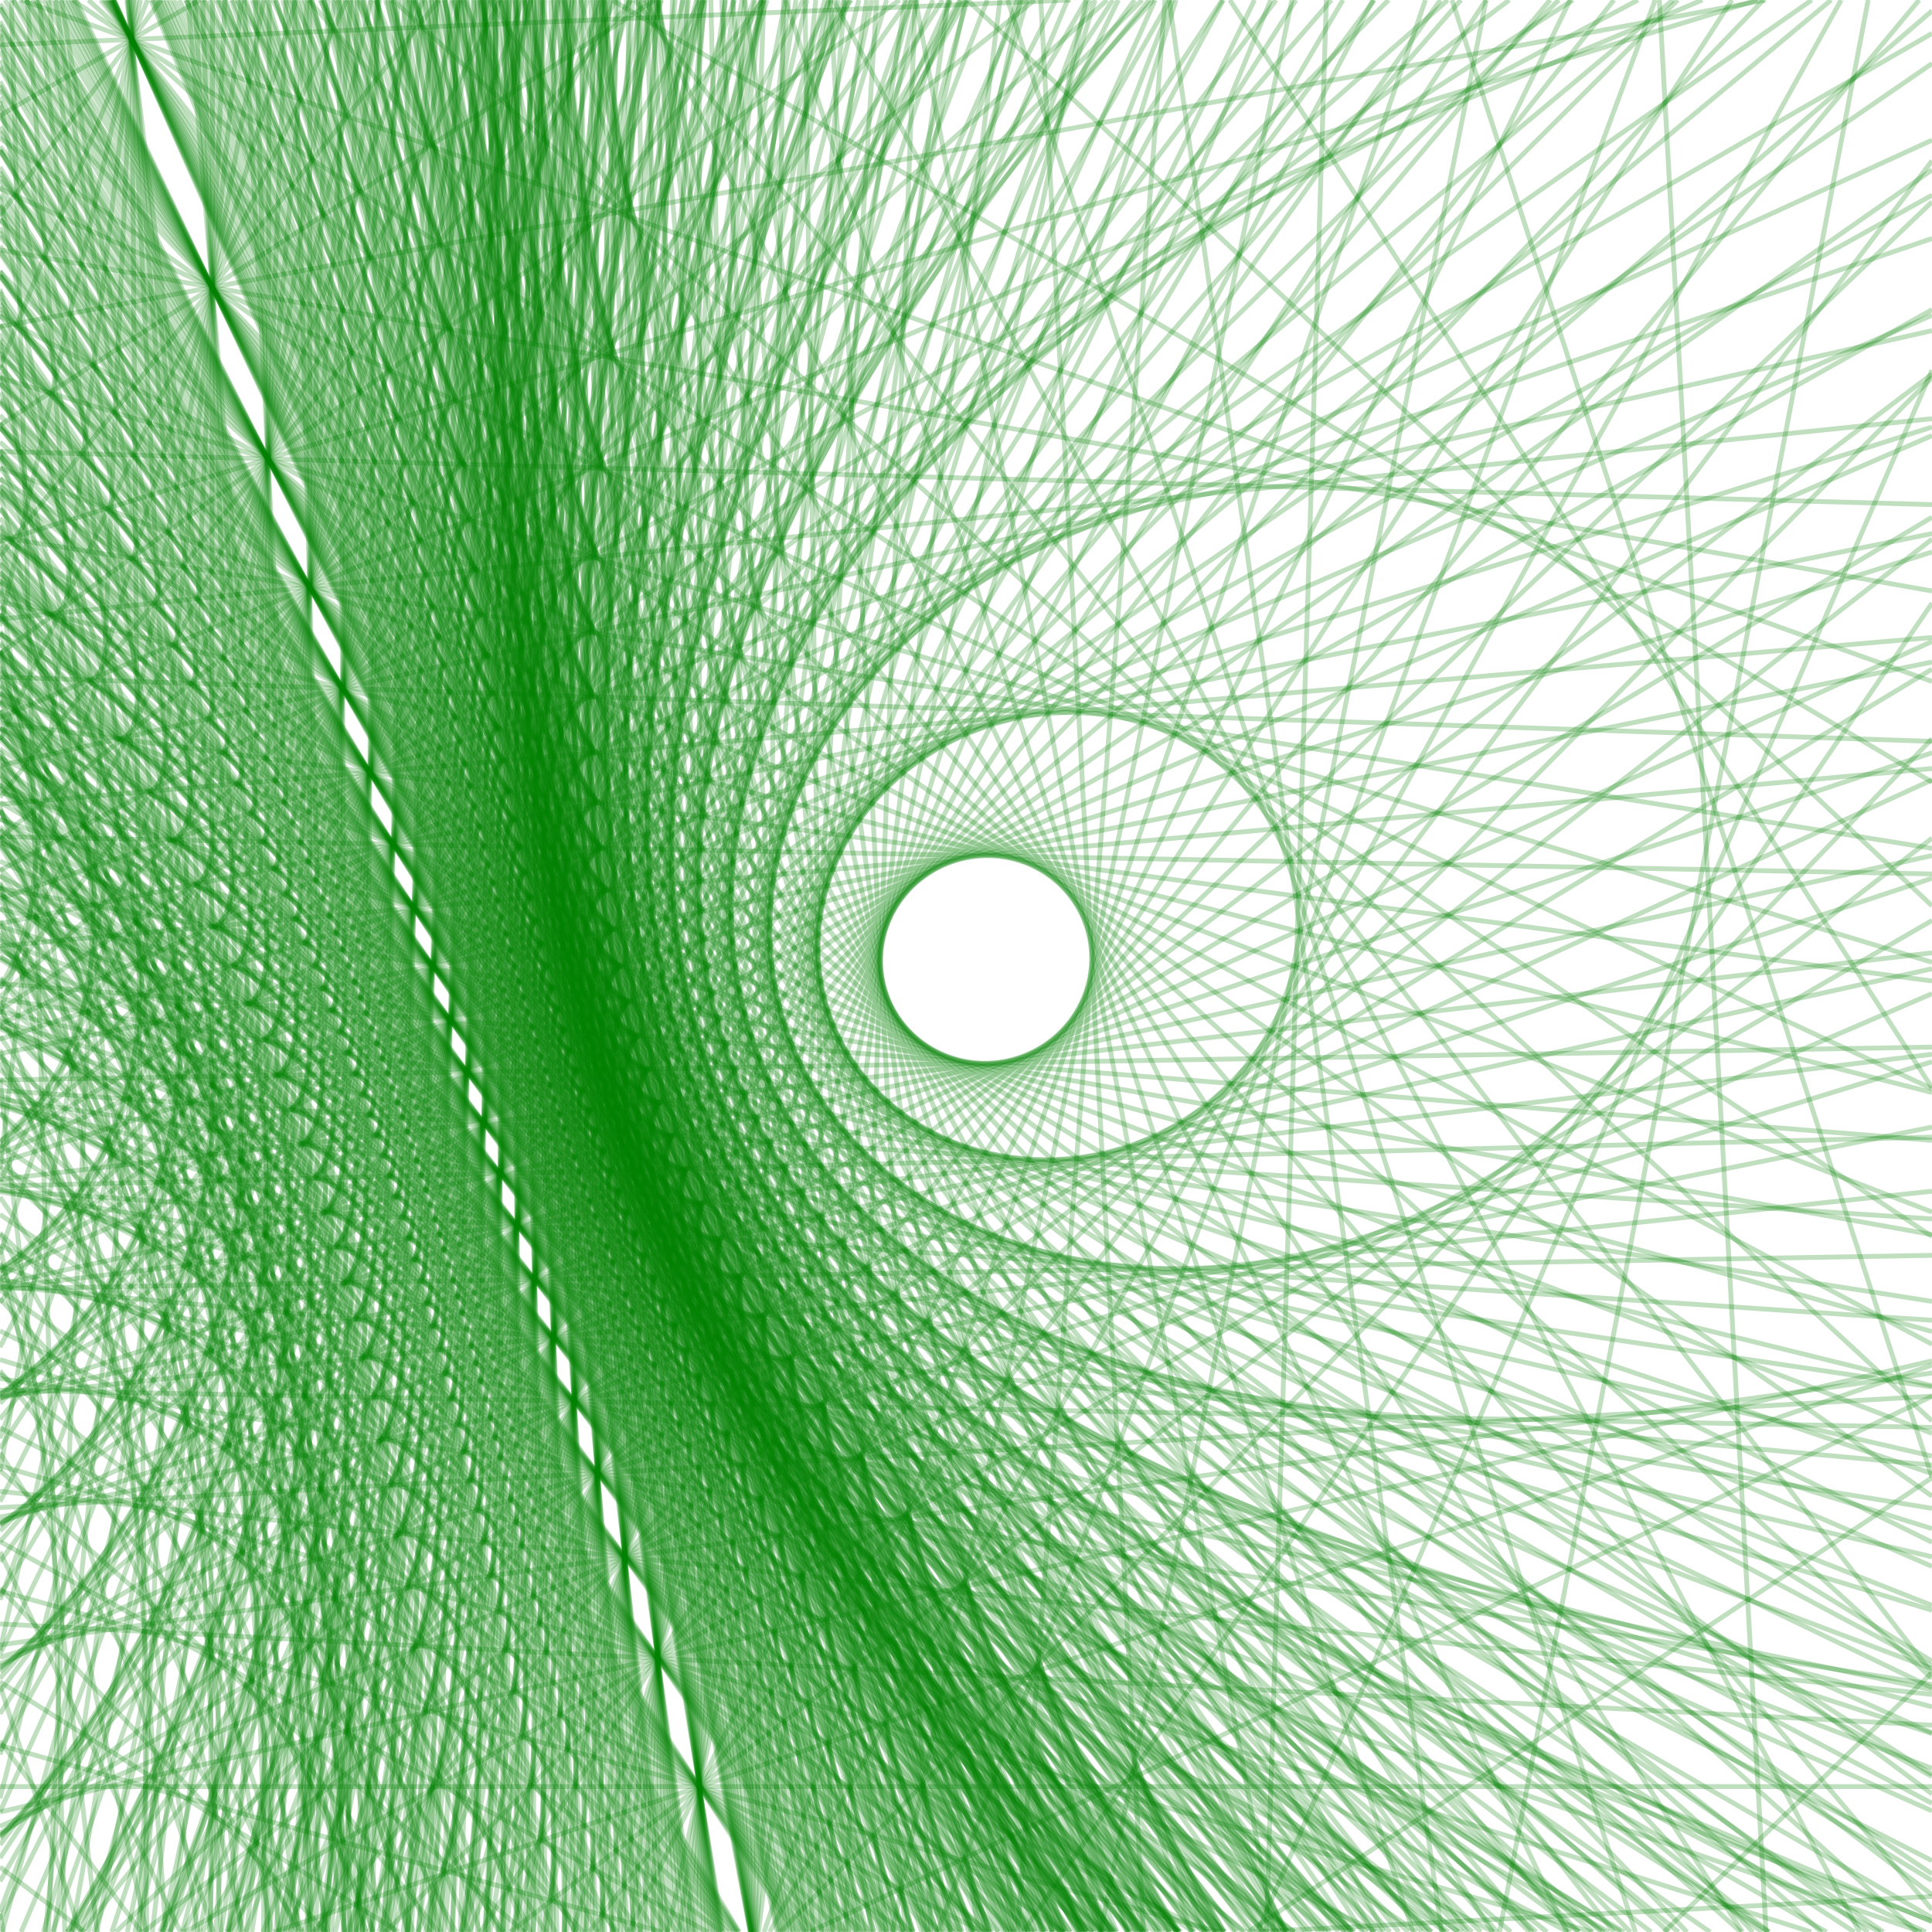 <?xml version="1.0" encoding="UTF-8"?>
<!DOCTYPE svg PUBLIC "-//W3C//DTD SVG 1.1//EN"
    "http://www.w3.org/Graphics/SVG/1.1/DTD/svg11.dtd"><svg width="400" height="400" stroke="black" fill="none" fill-opacity="0.75" font-style="italic" font-family="CMU Serif, sans-serif" xmlns="http://www.w3.org/2000/svg" xmlns:xlink="http://www.w3.org/1999/xlink" version="1.1"><filter id="blur"><feGaussianBlur stdDeviation="2"/></filter><rect width="100%" height="100%" fill="white" stroke="none" fill-opacity="1"/><polygon points="241.197,0.0 210.669,400.0 " stroke-opacity="0.25" stroke="green"/><polygon points="307.688,0.0 227.888,400.0 " stroke-opacity="0.25" stroke="green"/><polygon points="400.0,76.635 260.363,400.0 " stroke-opacity="0.25" stroke="green"/><polygon points="400.0,346.307 344.498,400.0 " stroke-opacity="0.25" stroke="green"/><polygon points="0.0,386.546 17.559,400.0 " stroke-opacity="0.25" stroke="green"/><polygon points="0.0,328.759 67.518,400 " stroke-opacity="0.25" stroke="green"/><polygon points="0.0,283.814 90.78,400 " stroke-opacity="0.25" stroke="green"/><polygon points="0.0,247.857 104.232,400.0 " stroke-opacity="0.25" stroke="green"/><polygon points="0.0,218.438 113,400.0 " stroke-opacity="0.25" stroke="green"/><polygon points="0.0,193.923 119.167,400 " stroke-opacity="0.25" stroke="green"/><polygon points="0.0,173.179 123.74,400.0 " stroke-opacity="0.25" stroke="green"/><polygon points="0.0,155.398 127.268,400.0 " stroke-opacity="0.25" stroke="green"/><polygon points="0.0,139.988 130.071,400.0 " stroke-opacity="0.25" stroke="green"/><polygon points="267.469,0.0 184.749,400.0 " stroke-opacity="0.25" stroke="green"/><polygon points="342.692,-5.684341886080802e-14 194.094,400 " stroke-opacity="0.25" stroke="green"/><polygon points="400.0,124.889 211.825,400.0 " stroke-opacity="0.25" stroke="green"/><polygon points="400.0,305.943 258.421,400 " stroke-opacity="0.25" stroke="green"/><polygon points="0.0,348.205 82.568,400.0 " stroke-opacity="0.25" stroke="green"/><polygon points="5.684341886080802e-14,304.459 108.551,400.0 " stroke-opacity="0.25" stroke="green"/><polygon points="-5.684341886080802e-14,268.897 120.756,400.0 " stroke-opacity="0.25" stroke="green"/><polygon points="5.684341886080802e-14,239.418 127.845,400 " stroke-opacity="0.25" stroke="green"/><polygon points="0.0,214.584 132.477,400.0 " stroke-opacity="0.25" stroke="green"/><polygon points="0.0,193.379 135.741,400.0 " stroke-opacity="0.25" stroke="green"/><polygon points="0.0,175.06 138.165,400.0 " stroke-opacity="0.25" stroke="green"/><polygon points="5.684341886080802e-14,159.076 140.037,400.0 " stroke-opacity="0.25" stroke="green"/><polygon points="0.0,145.007 141.525,400.0 " stroke-opacity="0.25" stroke="green"/><polygon points="295.113,-5.684341886080802e-14 158.191,400 " stroke-opacity="0.25" stroke="green"/><polygon points="381.193,0.0 159.34,400.0 " stroke-opacity="0.25" stroke="green"/><polygon points="400.0,152.958 161.561,400 " stroke-opacity="0.25" stroke="green"/><polygon points="400.0,289.073 167.672,400 " stroke-opacity="0.25" stroke="green"/><polygon points="400,392.641 259.587,400.0 " stroke-opacity="0.25" stroke="green"/><polygon points="0.0,361.346 137.141,400.0 " stroke-opacity="0.25" stroke="green"/><polygon points="-5.684341886080802e-14,319.172 146.529,400.0 " stroke-opacity="0.25" stroke="green"/><polygon points="-5.684341886080802e-14,284.42 149.347,400 " stroke-opacity="0.25" stroke="green"/><polygon points="-5.684341886080802e-14,255.29 150.703,400 " stroke-opacity="0.25" stroke="green"/><polygon points="0.0,230.519 151.502,400 " stroke-opacity="0.25" stroke="green"/><polygon points="0.0,209.197 152.027,400.0 " stroke-opacity="0.25" stroke="green"/><polygon points="0.0,190.651 152.4,400 " stroke-opacity="0.25" stroke="green"/><polygon points="-5.684341886080802e-14,174.371 152.677,400.0 " stroke-opacity="0.25" stroke="green"/><polygon points="-5.684341886080802e-14,159.967 152.892,400.0 " stroke-opacity="0.25" stroke="green"/><polygon points="0.0,147.131 153.063,400.0 " stroke-opacity="0.25" stroke="green"/><polygon points="325.077,-5.684341886080802e-14 130.125,400 " stroke-opacity="0.25" stroke="green"/><polygon points="400,33.281 121.973,400.0 " stroke-opacity="0.25" stroke="green"/><polygon points="400.0,173.536 105.67,400 " stroke-opacity="0.25" stroke="green"/><polygon points="400,282.624 56.759,400.0 " stroke-opacity="0.25" stroke="green"/><polygon points="0.0,369.894 400.0,369.894 " stroke-opacity="0.25" stroke="green"/><polygon points="0.0,329.381 252.402,400.0 " stroke-opacity="0.25" stroke="green"/><polygon points="-5.684341886080802e-14,295.62 203.491,400 " stroke-opacity="0.25" stroke="green"/><polygon points="0.0,267.053 187.188,400 " stroke-opacity="0.25" stroke="green"/><polygon points="5.684341886080802e-14,242.567 179.036,400 " stroke-opacity="0.25" stroke="green"/><polygon points="-5.684341886080802e-14,221.346 174.145,400 " stroke-opacity="0.25" stroke="green"/><polygon points="5.684341886080802e-14,202.777 170.884,400.0 " stroke-opacity="0.25" stroke="green"/><polygon points="0.0,186.393 168.555,400.0 " stroke-opacity="0.25" stroke="green"/><polygon points="-5.684341886080802e-14,171.83 166.808,400.0 " stroke-opacity="0.25" stroke="green"/><polygon points="-5.684341886080802e-14,158.799 165.449,400.0 " stroke-opacity="0.25" stroke="green"/><polygon points="0.0,147.072 164.363,400 " stroke-opacity="0.25" stroke="green"/><polygon points="358.582,-5.684341886080802e-14 99.482,400 " stroke-opacity="0.25" stroke="green"/><polygon points="400.0,78.146 79.824,400.0 " stroke-opacity="0.25" stroke="green"/><polygon points="400.0,190.573 38.357,400.0 " stroke-opacity="0.25" stroke="green"/><polygon points="0.0,375.151 400.0,281.749 " stroke-opacity="0.25" stroke="green"/><polygon points="0.0,336.217 400.0,357.18 " stroke-opacity="0.25" stroke="green"/><polygon points="0.0,303.472 329.594,400.0 " stroke-opacity="0.25" stroke="green"/><polygon points="0.0,275.55 249.941,400 " stroke-opacity="0.25" stroke="green"/><polygon points="0.0,251.457 220.115,400 " stroke-opacity="0.25" stroke="green"/><polygon points="0.0,230.457 204.501,400.0 " stroke-opacity="0.25" stroke="green"/><polygon points="0.0,211.989 194.896,400 " stroke-opacity="0.25" stroke="green"/><polygon points="0.0,195.623 188.39,400 " stroke-opacity="0.25" stroke="green"/><polygon points="5.684341886080802e-14,181.018 183.693,400.0 " stroke-opacity="0.25" stroke="green"/><polygon points="-5.684341886080802e-14,167.905 180.141,400.0 " stroke-opacity="0.25" stroke="green"/><polygon points="5.684341886080802e-14,156.067 177.362,400.0 " stroke-opacity="0.25" stroke="green"/><polygon points="0.0,145.325 175.128,400.0 " stroke-opacity="0.25" stroke="green"/><polygon points="397.333,0.0 64.814,400.0 " stroke-opacity="0.25" stroke="green"/><polygon points="400.0,111.61 29.652,400.0 " stroke-opacity="0.25" stroke="green"/><polygon points="0.0,378.11 400.0,205.722 " stroke-opacity="0.25" stroke="green"/><polygon points="0.0,340.57 400.0,284.265 " stroke-opacity="0.25" stroke="green"/><polygon points="-5.684341886080802e-14,308.766 400,350.808 " stroke-opacity="0.25" stroke="green"/><polygon points="-5.684341886080802e-14,281.477 374.988,400 " stroke-opacity="0.25" stroke="green"/><polygon points="0.0,257.804 284.917,400.0 " stroke-opacity="0.25" stroke="green"/><polygon points="0.0,237.074 247.106,400 " stroke-opacity="0.25" stroke="green"/><polygon points="5.684341886080802e-14,218.769 226.299,400.0 " stroke-opacity="0.25" stroke="green"/><polygon points="0.0,202.489 213.133,400 " stroke-opacity="0.25" stroke="green"/><polygon points="-5.684341886080802e-14,187.914 204.051,400.0 " stroke-opacity="0.25" stroke="green"/><polygon points="0.0,174.79 197.408,400.0 " stroke-opacity="0.25" stroke="green"/><polygon points="0.0,162.91 192.338,400.0 " stroke-opacity="0.25" stroke="green"/><polygon points="5.684341886080802e-14,152.106 188.341,400.0 " stroke-opacity="0.25" stroke="green"/><polygon points="0.0,142.238 185.109,400.0 " stroke-opacity="0.25" stroke="green"/><polygon points="400.0,41.806 23.987,400.0 " stroke-opacity="0.25" stroke="green"/><polygon points="-5.684341886080802e-14,379.534 400,138.545 " stroke-opacity="0.25" stroke="green"/><polygon points="-5.684341886080802e-14,343.142 400,219.818 " stroke-opacity="0.25" stroke="green"/><polygon points="0.0,312.137 400.0,289.061 " stroke-opacity="0.25" stroke="green"/><polygon points="0.0,285.406 400.0,348.76 " stroke-opacity="0.25" stroke="green"/><polygon points="0.0,262.121 397.806,400 " stroke-opacity="0.25" stroke="green"/><polygon points="0.0,241.657 309.255,400.0 " stroke-opacity="0.25" stroke="green"/><polygon points="5.684341886080802e-14,223.531 267.973,400 " stroke-opacity="0.25" stroke="green"/><polygon points="-5.684341886080802e-14,207.363 244.084,400.0 " stroke-opacity="0.25" stroke="green"/><polygon points="-5.684341886080802e-14,192.852 228.51,400 " stroke-opacity="0.25" stroke="green"/><polygon points="0.0,179.756 217.552,400.0 " stroke-opacity="0.25" stroke="green"/><polygon points="5.684341886080802e-14,167.878 209.423,400 " stroke-opacity="0.25" stroke="green"/><polygon points="0.0,157.055 203.153,400.0 " stroke-opacity="0.25" stroke="green"/><polygon points="0.0,147.153 198.17,400.0 " stroke-opacity="0.25" stroke="green"/><polygon points="-5.684341886080802e-14,138.059 194.114,400 " stroke-opacity="0.25" stroke="green"/><polygon points="-5.684341886080802e-14,380.025 400,77.435 " stroke-opacity="0.25" stroke="green"/><polygon points="-5.684341886080802e-14,344.492 400,161.47 " stroke-opacity="0.25" stroke="green"/><polygon points="0.0,314.099 400.0,233.349 " stroke-opacity="0.25" stroke="green"/><polygon points="0.0,287.805 400.0,295.532 " stroke-opacity="0.25" stroke="green"/><polygon points="0.0,264.834 400.0,349.857 " stroke-opacity="0.25" stroke="green"/><polygon points="0.0,244.594 400.0,397.725 " stroke-opacity="0.25" stroke="green"/><polygon points="0.0,226.624 324.676,400 " stroke-opacity="0.25" stroke="green"/><polygon points="-5.684341886080802e-14,210.563 283.119,400 " stroke-opacity="0.25" stroke="green"/><polygon points="0.0,196.122 257.881,400.0 " stroke-opacity="0.25" stroke="green"/><polygon points="0.0,183.068 240.927,400 " stroke-opacity="0.25" stroke="green"/><polygon points="0.0,171.211 228.753,400.0 " stroke-opacity="0.25" stroke="green"/><polygon points="0.0,160.392 219.588,400.0 " stroke-opacity="0.25" stroke="green"/><polygon points="0.0,150.481 212.439,400 " stroke-opacity="0.25" stroke="green"/><polygon points="0.0,141.369 206.707,400 " stroke-opacity="0.25" stroke="green"/><polygon points="0.0,132.962 202.008,400.0 " stroke-opacity="0.25" stroke="green"/><polygon points="0.0,345.082 400.0,107.095 " stroke-opacity="0.25" stroke="green"/><polygon points="0.0,315.075 400.0,181.838 " stroke-opacity="0.25" stroke="green"/><polygon points="0.0,289.062 400.0,246.632 " stroke-opacity="0.25" stroke="green"/><polygon points="0.0,266.296 400.0,303.339 " stroke-opacity="0.25" stroke="green"/><polygon points="0.0,246.205 400.0,353.384 " stroke-opacity="0.25" stroke="green"/><polygon points="0.0,228.342 400.0,397.876 " stroke-opacity="0.25" stroke="green"/><polygon points="0.0,212.358 333.093,400.0 " stroke-opacity="0.25" stroke="green"/><polygon points="0.0,197.97 293.265,400.0 " stroke-opacity="0.25" stroke="green"/><polygon points="0.0,184.951 267.968,400.0 " stroke-opacity="0.25" stroke="green"/><polygon points="0.0,173.114 250.476,400.0 " stroke-opacity="0.25" stroke="green"/><polygon points="0.0,162.305 237.659,400.0 " stroke-opacity="0.25" stroke="green"/><polygon points="0.0,152.396 227.865,400 " stroke-opacity="0.25" stroke="green"/><polygon points="0.0,143.28 220.136,400.0 " stroke-opacity="0.25" stroke="green"/><polygon points="0.0,134.863 213.882,400.0 " stroke-opacity="0.25" stroke="green"/><polygon points="0.0,127.07 208.717,400.0 " stroke-opacity="0.25" stroke="green"/><polygon points="-5.684341886080802e-14,315.425 400,132.805 " stroke-opacity="0.25" stroke="green"/><polygon points="5.684341886080802e-14,289.503 400,200.566 " stroke-opacity="0.25" stroke="green"/><polygon points="-5.684341886080802e-14,266.803 400,259.904 " stroke-opacity="0.25" stroke="green"/><polygon points="0.0,246.759 400.0,312.297 " stroke-opacity="0.25" stroke="green"/><polygon points="0.0,228.931 400.0,358.899 " stroke-opacity="0.25" stroke="green"/><polygon points="0.0,212.971 398.683,400.0 " stroke-opacity="0.25" stroke="green"/><polygon points="0.0,198.6 336.25,400 " stroke-opacity="0.25" stroke="green"/><polygon points="0.0,185.591 299.249,400 " stroke-opacity="0.25" stroke="green"/><polygon points="0.0,173.761 274.769,400.0 " stroke-opacity="0.25" stroke="green"/><polygon points="-5.684341886080802e-14,162.955 257.375,400.0 " stroke-opacity="0.25" stroke="green"/><polygon points="0.0,153.046 244.38,400 " stroke-opacity="0.25" stroke="green"/><polygon points="5.684341886080802e-14,143.927 234.301,400 " stroke-opacity="0.25" stroke="green"/><polygon points="-5.684341886080802e-14,135.507 226.256,400.0 " stroke-opacity="0.25" stroke="green"/><polygon points="0.0,127.709 219.687,400.0 " stroke-opacity="0.25" stroke="green"/><polygon points="0.0,120.466 214.22,400.0 " stroke-opacity="0.25" stroke="green"/><polygon points="5.684341886080802e-14,289.411 400,155.856 " stroke-opacity="0.25" stroke="green"/><polygon points="0.0,266.606 400.0,218.274 " stroke-opacity="0.25" stroke="green"/><polygon points="0.0,246.482 400.0,273.354 " stroke-opacity="0.25" stroke="green"/><polygon points="-5.684341886080802e-14,228.593 400,322.318 " stroke-opacity="0.25" stroke="green"/><polygon points="0.0,212.586 400.0,366.131 " stroke-opacity="0.25" stroke="green"/><polygon points="0.0,198.178 389.264,400.0 " stroke-opacity="0.25" stroke="green"/><polygon points="0.0,185.142 335.577,400 " stroke-opacity="0.25" stroke="green"/><polygon points="0.0,173.29 301.881,400 " stroke-opacity="0.25" stroke="green"/><polygon points="-5.684341886080802e-14,162.468 278.762,400 " stroke-opacity="0.25" stroke="green"/><polygon points="-5.684341886080802e-14,152.547 261.915,400 " stroke-opacity="0.25" stroke="green"/><polygon points="-5.684341886080802e-14,143.42 249.093,400.0 " stroke-opacity="0.25" stroke="green"/><polygon points="0.0,134.995 239.008,400.0 " stroke-opacity="0.25" stroke="green"/><polygon points="-5.684341886080802e-14,127.193 230.868,400.0 " stroke-opacity="0.25" stroke="green"/><polygon points="0.0,119.948 224.159,400.0 " stroke-opacity="0.25" stroke="green"/><polygon points="-5.684341886080802e-14,113.203 218.535,400.0 " stroke-opacity="0.25" stroke="green"/><polygon points="-5.684341886080802e-14,265.93 400,177.131 " stroke-opacity="0.25" stroke="green"/><polygon points="-5.684341886080802e-14,245.57 400,235.421 " stroke-opacity="0.25" stroke="green"/><polygon points="-5.684341886080802e-14,227.499 400,287.155 " stroke-opacity="0.25" stroke="green"/><polygon points="0.0,211.353 400.0,333.38 " stroke-opacity="0.25" stroke="green"/><polygon points="0.0,196.839 400.0,374.931 " stroke-opacity="0.25" stroke="green"/><polygon points="0.0,183.723 378.172,400.0 " stroke-opacity="0.25" stroke="green"/><polygon points="0.0,171.81 332.182,400.0 " stroke-opacity="0.25" stroke="green"/><polygon points="-5.684341886080802e-14,160.943 301.883,400.0 " stroke-opacity="0.25" stroke="green"/><polygon points="0.0,150.99 280.415,400 " stroke-opacity="0.25" stroke="green"/><polygon points="-5.684341886080802e-14,141.841 264.409,400.0 " stroke-opacity="0.25" stroke="green"/><polygon points="-5.684341886080802e-14,133.401 252.015,400.0 " stroke-opacity="0.25" stroke="green"/><polygon points="0.0,125.592 242.135,400.0 " stroke-opacity="0.25" stroke="green"/><polygon points="0.0,118.344 234.074,400.0 " stroke-opacity="0.25" stroke="green"/><polygon points="0.0,111.601 227.373,400.0 " stroke-opacity="0.25" stroke="green"/><polygon points="0.0,105.31 221.713,400.0 " stroke-opacity="0.25" stroke="green"/><polygon points="0.0,244.193 400.0,197.274 " stroke-opacity="0.25" stroke="green"/><polygon points="-5.684341886080802e-14,225.793 400,252.371 " stroke-opacity="0.25" stroke="green"/><polygon points="-5.684341886080802e-14,209.395 400,301.475 " stroke-opacity="0.25" stroke="green"/><polygon points="0.0,194.688 400.0,345.514 " stroke-opacity="0.25" stroke="green"/><polygon points="0.0,181.423 400.0,385.234 " stroke-opacity="0.25" stroke="green"/><polygon points="0.0,169.399 366.266,400.0 " stroke-opacity="0.25" stroke="green"/><polygon points="-5.684341886080802e-14,158.45 326.886,400.0 " stroke-opacity="0.25" stroke="green"/><polygon points="0.0,148.436 299.859,400 " stroke-opacity="0.25" stroke="green"/><polygon points="0.0,139.244 280.162,400.0 " stroke-opacity="0.25" stroke="green"/><polygon points="0.0,130.776 265.168,400 " stroke-opacity="0.25" stroke="green"/><polygon points="0.0,122.949 253.372,400.0 " stroke-opacity="0.25" stroke="green"/><polygon points="0.0,115.694 243.85,400.0 " stroke-opacity="0.25" stroke="green"/><polygon points="-5.684341886080802e-14,108.951 236.003,400.0 " stroke-opacity="0.25" stroke="green"/><polygon points="-5.684341886080802e-14,102.666 229.423,400.0 " stroke-opacity="0.25" stroke="green"/><polygon points="-5.684341886080802e-14,96.795 223.828,400.0 " stroke-opacity="0.25" stroke="green"/><polygon points="0.0,223.597 400.0,216.789 " stroke-opacity="0.25" stroke="green"/><polygon points="-5.684341886080802e-14,206.805 400,269.437 " stroke-opacity="0.25" stroke="green"/><polygon points="-5.684341886080802e-14,191.797 400,316.491 " stroke-opacity="0.25" stroke="green"/><polygon points="0.0,178.303 400.0,358.799 " stroke-opacity="0.25" stroke="green"/><polygon points="0.0,166.105 400.0,397.045 " stroke-opacity="0.25" stroke="green"/><polygon points="0.0,155.024 354.061,400 " stroke-opacity="0.25" stroke="green"/><polygon points="-5.684341886080802e-14,144.914 320.29,400.0 " stroke-opacity="0.25" stroke="green"/><polygon points="-5.684341886080802e-14,135.653 296.299,400.0 " stroke-opacity="0.25" stroke="green"/><polygon points="0.0,127.138 278.375,400.0 " stroke-opacity="0.25" stroke="green"/><polygon points="-5.684341886080802e-14,119.282 264.477,400.0 " stroke-opacity="0.25" stroke="green"/><polygon points="-5.684341886080802e-14,112.012 253.384,400.0 " stroke-opacity="0.25" stroke="green"/><polygon points="0.0,105.265 244.325,400.0 " stroke-opacity="0.25" stroke="green"/><polygon points="-5.684341886080802e-14,98.985 236.788,400 " stroke-opacity="0.25" stroke="green"/><polygon points="0.0,93.127 230.419,400 " stroke-opacity="0.25" stroke="green"/><polygon points="-5.684341886080802e-14,87.649 224.965,400 " stroke-opacity="0.25" stroke="green"/><polygon points="0.0,203.657 400.0,236.103 " stroke-opacity="0.25" stroke="green"/><polygon points="0.0,188.213 400.0,286.912 " stroke-opacity="0.25" stroke="green"/><polygon points="-5.684341886080802e-14,174.387 400,332.398 " stroke-opacity="0.25" stroke="green"/><polygon points="0.0,161.938 400.0,373.357 " stroke-opacity="0.25" stroke="green"/><polygon points="0.0,150.668 383.937,400.0 " stroke-opacity="0.25" stroke="green"/><polygon points="0.0,140.419 341.857,400.0 " stroke-opacity="0.25" stroke="green"/><polygon points="0.0,131.058 312.824,400.0 " stroke-opacity="0.25" stroke="green"/><polygon points="-5.684341886080802e-14,122.474 291.584,400 " stroke-opacity="0.25" stroke="green"/><polygon points="5.684341886080802e-14,114.574 275.372,400.0 " stroke-opacity="0.25" stroke="green"/><polygon points="5.684341886080802e-14,107.28 262.59,400.0 " stroke-opacity="0.25" stroke="green"/><polygon points="-5.684341886080802e-14,100.524 252.255,400 " stroke-opacity="0.25" stroke="green"/><polygon points="0.0,94.249 243.725,400 " stroke-opacity="0.25" stroke="green"/><polygon points="0.0,88.405 236.565,400.0 " stroke-opacity="0.25" stroke="green"/><polygon points="0.0,82.95 230.469,400.0 " stroke-opacity="0.25" stroke="green"/><polygon points="-5.684341886080802e-14,77.846 225.218,400.0 " stroke-opacity="0.25" stroke="green"/><polygon points="0.0,183.95 400.0,255.606 " stroke-opacity="0.25" stroke="green"/><polygon points="-5.684341886080802e-14,169.665 400,305.094 " stroke-opacity="0.25" stroke="green"/><polygon points="0.0,156.87 400.0,349.422 " stroke-opacity="0.25" stroke="green"/><polygon points="0.0,145.343 400.0,389.357 " stroke-opacity="0.25" stroke="green"/><polygon points="0.0,134.904 364.873,400 " stroke-opacity="0.25" stroke="green"/><polygon points="0.0,125.407 329.824,400 " stroke-opacity="0.25" stroke="green"/><polygon points="0.0,116.729 304.789,400 " stroke-opacity="0.25" stroke="green"/><polygon points="0.0,108.769 286.013,400 " stroke-opacity="0.25" stroke="green"/><polygon points="0.0,101.441 271.41,400 " stroke-opacity="0.25" stroke="green"/><polygon points="-5.684341886080802e-14,94.673 259.727,400 " stroke-opacity="0.25" stroke="green"/><polygon points="-5.684341886080802e-14,88.403 250.168,400 " stroke-opacity="0.25" stroke="green"/><polygon points="-5.684341886080802e-14,82.578 242.202,400 " stroke-opacity="0.25" stroke="green"/><polygon points="-5.684341886080802e-14,77.152 235.462,400 " stroke-opacity="0.25" stroke="green"/><polygon points="0.0,72.086 229.685,400 " stroke-opacity="0.25" stroke="green"/><polygon points="0.0,67.345 224.678,400 " stroke-opacity="0.25" stroke="green"/><polygon points="0.0,164.076 400.0,275.685 " stroke-opacity="0.25" stroke="green"/><polygon points="0.0,150.819 400.0,324.306 " stroke-opacity="0.25" stroke="green"/><polygon points="-5.684341886080802e-14,138.952 400,367.834 " stroke-opacity="0.25" stroke="green"/><polygon points="0.0,128.266 389.915,400.0 " stroke-opacity="0.25" stroke="green"/><polygon points="0.0,118.593 347.509,400 " stroke-opacity="0.25" stroke="green"/><polygon points="5.684341886080802e-14,109.796 318.052,400.0 " stroke-opacity="0.25" stroke="green"/><polygon points="-5.684341886080802e-14,101.761 296.399,400.0 " stroke-opacity="0.25" stroke="green"/><polygon points="-5.684341886080802e-14,94.393 279.811,400 " stroke-opacity="0.25" stroke="green"/><polygon points="0.0,87.612 266.697,400.0 " stroke-opacity="0.25" stroke="green"/><polygon points="0.0,81.351 256.069,400.0 " stroke-opacity="0.25" stroke="green"/><polygon points="-5.684341886080802e-14,75.552 247.282,400.0 " stroke-opacity="0.25" stroke="green"/><polygon points="0.0,70.166 239.895,400 " stroke-opacity="0.25" stroke="green"/><polygon points="0.0,65.15 233.599,400.0 " stroke-opacity="0.25" stroke="green"/><polygon points="0.0,60.468 228.168,400.0 " stroke-opacity="0.25" stroke="green"/><polygon points="-5.684341886080802e-14,56.087 223.435,400.0 " stroke-opacity="0.25" stroke="green"/><polygon points="-5.684341886080802e-14,143.628 400,296.759 " stroke-opacity="0.25" stroke="green"/><polygon points="-5.684341886080802e-14,131.321 400,344.921 " stroke-opacity="0.25" stroke="green"/><polygon points="-5.684341886080802e-14,120.323 400,387.966 " stroke-opacity="0.25" stroke="green"/><polygon points="0.0,110.433 366.267,400 " stroke-opacity="0.25" stroke="green"/><polygon points="0.0,101.494 331.525,400 " stroke-opacity="0.25" stroke="green"/><polygon points="5.684341886080802e-14,93.373 306.579,400.0 " stroke-opacity="0.25" stroke="green"/><polygon points="-5.684341886080802e-14,85.964 287.797,400.0 " stroke-opacity="0.25" stroke="green"/><polygon points="0.0,79.177 273.147,400 " stroke-opacity="0.25" stroke="green"/><polygon points="0.0,72.937 261.4,400 " stroke-opacity="0.25" stroke="green"/><polygon points="-5.684341886080802e-14,67.18 251.77,400.0 " stroke-opacity="0.25" stroke="green"/><polygon points="-5.684341886080802e-14,61.852 243.733,400 " stroke-opacity="0.25" stroke="green"/><polygon points="0.0,56.907 236.924,400.0 " stroke-opacity="0.25" stroke="green"/><polygon points="-5.684341886080802e-14,52.305 231.081,400 " stroke-opacity="0.25" stroke="green"/><polygon points="0.0,48.012 226.013,400.0 " stroke-opacity="0.25" stroke="green"/><polygon points="-5.684341886080802e-14,43.997 221.574,400 " stroke-opacity="0.25" stroke="green"/><polygon points="-5.684341886080802e-14,122.155 400,319.311 " stroke-opacity="0.25" stroke="green"/><polygon points="0.0,110.774 400.0,367.39 " stroke-opacity="0.25" stroke="green"/><polygon points="0.0,100.63 386.771,400.0 " stroke-opacity="0.25" stroke="green"/><polygon points="0.0,91.533 345.49,400 " stroke-opacity="0.25" stroke="green"/><polygon points="0.0,83.328 316.672,400 " stroke-opacity="0.25" stroke="green"/><polygon points="0.0,75.891 295.413,400.0 " stroke-opacity="0.25" stroke="green"/><polygon points="0.0,69.118 279.083,400 " stroke-opacity="0.25" stroke="green"/><polygon points="5.684341886080802e-14,62.924 266.148,400 " stroke-opacity="0.25" stroke="green"/><polygon points="0.0,57.238 255.647,400 " stroke-opacity="0.25" stroke="green"/><polygon points="0.0,52 246.953,400 " stroke-opacity="0.25" stroke="green"/><polygon points="0.0,47.159 239.636,400.0 " stroke-opacity="0.25" stroke="green"/><polygon points="0.0,42.671 233.393,400 " stroke-opacity="0.25" stroke="green"/><polygon points="-5.684341886080802e-14,38.499 228.004,400.0 " stroke-opacity="0.25" stroke="green"/><polygon points="-5.684341886080802e-14,34.612 223.305,400 " stroke-opacity="0.25" stroke="green"/><polygon points="-5.684341886080802e-14,30.98 219.171,400.0 " stroke-opacity="0.25" stroke="green"/><polygon points="0.0,99.124 400.0,343.938 " stroke-opacity="0.25" stroke="green"/><polygon points="0.0,88.703 400.0,392.288 " stroke-opacity="0.25" stroke="green"/><polygon points="-5.684341886080802e-14,79.455 360.421,400.0 " stroke-opacity="0.25" stroke="green"/><polygon points="0.0,71.191 326.888,400.0 " stroke-opacity="0.25" stroke="green"/><polygon points="0.0,63.763 302.749,400.0 " stroke-opacity="0.25" stroke="green"/><polygon points="0.0,57.049 284.543,400.0 " stroke-opacity="0.25" stroke="green"/><polygon points="0.0,50.953 270.321,400 " stroke-opacity="0.25" stroke="green"/><polygon points="-5.684341886080802e-14,45.391 258.905,400 " stroke-opacity="0.25" stroke="green"/><polygon points="0.0,40.297 249.539,400.0 " stroke-opacity="0.25" stroke="green"/><polygon points="0.0,35.614 241.716,400 " stroke-opacity="0.25" stroke="green"/><polygon points="-5.684341886080802e-14,31.295 235.084,400.0 " stroke-opacity="0.25" stroke="green"/><polygon points="0.0,27.298 229.39,400.0 " stroke-opacity="0.25" stroke="green"/><polygon points="5.684341886080802e-14,23.589 224.448,400 " stroke-opacity="0.25" stroke="green"/><polygon points="0.0,20.137 220.119,400.0 " stroke-opacity="0.25" stroke="green"/><polygon points="0.0,16.917 216.295,400.0 " stroke-opacity="0.25" stroke="green"/><polygon points="0.0,73.854 400.0,371.413 " stroke-opacity="0.25" stroke="green"/><polygon points="0.0,64.511 377.104,400 " stroke-opacity="0.25" stroke="green"/><polygon points="0.0,56.266 337.57,400.0 " stroke-opacity="0.25" stroke="green"/><polygon points="0.0,48.937 309.964,400.0 " stroke-opacity="0.25" stroke="green"/><polygon points="-5.684341886080802e-14,42.379 289.596,400 " stroke-opacity="0.25" stroke="green"/><polygon points="0.0,36.476 273.948,400 " stroke-opacity="0.25" stroke="green"/><polygon points="-5.684341886080802e-14,31.135 261.551,400.0 " stroke-opacity="0.25" stroke="green"/><polygon points="0.0,26.28 251.487,400.0 " stroke-opacity="0.25" stroke="green"/><polygon points="-5.684341886080802e-14,21.846 243.153,400.0 " stroke-opacity="0.25" stroke="green"/><polygon points="-5.684341886080802e-14,17.782 236.14,400.0 " stroke-opacity="0.25" stroke="green"/><polygon points="0.0,14.042 230.155,400 " stroke-opacity="0.25" stroke="green"/><polygon points="0.0,10.591 224.989,400.0 " stroke-opacity="0.25" stroke="green"/><polygon points="0.0,7.394 220.484,400.0 " stroke-opacity="0.25" stroke="green"/><polygon points="0.0,4.426 216.521,400 " stroke-opacity="0.25" stroke="green"/><polygon points="0.0,1.663 213.007,400.0 " stroke-opacity="0.25" stroke="green"/><polygon points="-5.684341886080802e-14,45.434 396.87,400.0 " stroke-opacity="0.25" stroke="green"/><polygon points="5.684341886080802e-14,37.403 349.27,400 " stroke-opacity="0.25" stroke="green"/><polygon points="-5.684341886080802e-14,30.371 317.302,400 " stroke-opacity="0.25" stroke="green"/><polygon points="0.0,24.161 294.352,400.0 " stroke-opacity="0.25" stroke="green"/><polygon points="0.0,18.638 277.075,400.0 " stroke-opacity="0.25" stroke="green"/><polygon points="0.0,13.694 263.6,400.0 " stroke-opacity="0.25" stroke="green"/><polygon points="0.0,9.242 252.795,400 " stroke-opacity="0.25" stroke="green"/><polygon points="0.0,5.212 243.939,400.0 " stroke-opacity="0.25" stroke="green"/><polygon points="0.0,1.547 236.548,400.0 " stroke-opacity="0.25" stroke="green"/><polygon points="1.032,0.0 230.286,400.0 " stroke-opacity="0.25" stroke="green"/><polygon points="2.706,5.684341886080802e-14 224.913,400 " stroke-opacity="0.25" stroke="green"/><polygon points="4.157,0.0 220.253,400.0 " stroke-opacity="0.25" stroke="green"/><polygon points="5.429,5.684341886080802e-14 216.171,400 " stroke-opacity="0.25" stroke="green"/><polygon points="6.551,0.0 212.567,400.0 " stroke-opacity="0.25" stroke="green"/><polygon points="7.549,0.0 209.362,400.0 " stroke-opacity="0.25" stroke="green"/><polygon points="0.0,12.574 362.903,400.0 " stroke-opacity="0.25" stroke="green"/><polygon points="0.0,6.276 325.149,400 " stroke-opacity="0.25" stroke="green"/><polygon points="0.0,0.816 298.979,400.0 " stroke-opacity="0.25" stroke="green"/><polygon points="2.744,-5.684341886080802e-14 279.772,400 " stroke-opacity="0.25" stroke="green"/><polygon points="5.311,-5.684341886080802e-14 265.074,400 " stroke-opacity="0.25" stroke="green"/><polygon points="7.339,0.0 253.465,400.0 " stroke-opacity="0.25" stroke="green"/><polygon points="8.981,-5.684341886080802e-14 244.063,400 " stroke-opacity="0.25" stroke="green"/><polygon points="10.338,-5.684341886080802e-14 236.294,400 " stroke-opacity="0.25" stroke="green"/><polygon points="11.479,0.0 229.767,400.0 " stroke-opacity="0.25" stroke="green"/><polygon points="12.45,0.0 224.205,400.0 " stroke-opacity="0.25" stroke="green"/><polygon points="13.288,0.0 219.409,400.0 " stroke-opacity="0.25" stroke="green"/><polygon points="14.018,-5.684341886080802e-14 215.231,400 " stroke-opacity="0.25" stroke="green"/><polygon points="14.659,0.0 211.559,400.0 " stroke-opacity="0.25" stroke="green"/><polygon points="15.227,5.684341886080802e-14 208.307,400 " stroke-opacity="0.25" stroke="green"/><polygon points="15.734,0.0 205.405,400.0 " stroke-opacity="0.25" stroke="green"/><polygon points="20.876,0.0 334.125,400.0 " stroke-opacity="0.25" stroke="green"/><polygon points="21.508,5.684341886080802e-14 303.73,400 " stroke-opacity="0.25" stroke="green"/><polygon points="21.958,5.684341886080802e-14 282.136,400 " stroke-opacity="0.25" stroke="green"/><polygon points="22.293,5.684341886080802e-14 266.004,400 " stroke-opacity="0.25" stroke="green"/><polygon points="22.554,0.0 253.494,400.0 " stroke-opacity="0.25" stroke="green"/><polygon points="22.762,0.0 243.51,400.0 " stroke-opacity="0.25" stroke="green"/><polygon points="22.931,0.0 235.356,400.0 " stroke-opacity="0.25" stroke="green"/><polygon points="23.073,-5.684341886080802e-14 228.572,400 " stroke-opacity="0.25" stroke="green"/><polygon points="23.192,0.0 222.84,400.0 " stroke-opacity="0.25" stroke="green"/><polygon points="23.294,5.684341886080802e-14 217.931,400 " stroke-opacity="0.25" stroke="green"/><polygon points="23.382,-5.684341886080802e-14 213.682,400 " stroke-opacity="0.25" stroke="green"/><polygon points="23.46,0.0 209.966,400.0 " stroke-opacity="0.25" stroke="green"/><polygon points="23.528,-5.684341886080802e-14 206.69,400 " stroke-opacity="0.25" stroke="green"/><polygon points="23.589,0.0 203.78,400.0 " stroke-opacity="0.25" stroke="green"/><polygon points="23.643,0.0 201.178,400.0 " stroke-opacity="0.25" stroke="green"/><polygon points="48.966,0.0 309.002,400.0 " stroke-opacity="0.25" stroke="green"/><polygon points="45.071,-5.684341886080802e-14 284.307,400 " stroke-opacity="0.25" stroke="green"/><polygon points="42.251,0.0 266.422,400.0 " stroke-opacity="0.25" stroke="green"/><polygon points="40.114,0.0 252.871,400.0 " stroke-opacity="0.25" stroke="green"/><polygon points="38.438,5.684341886080802e-14 242.248,400 " stroke-opacity="0.25" stroke="green"/><polygon points="37.09,0.0 233.698,400.0 " stroke-opacity="0.25" stroke="green"/><polygon points="35.981,0.0 226.668,400.0 " stroke-opacity="0.25" stroke="green"/><polygon points="35.053,0.0 220.784,400.0 " stroke-opacity="0.25" stroke="green"/><polygon points="34.266,0.0 215.789,400.0 " stroke-opacity="0.25" stroke="green"/><polygon points="33.588,0.0 211.495,400.0 " stroke-opacity="0.25" stroke="green"/><polygon points="33,-5.684341886080802e-14 207.763,400 " stroke-opacity="0.25" stroke="green"/><polygon points="32.484,0.0 204.491,400.0 " stroke-opacity="0.25" stroke="green"/><polygon points="32.028,-5.684341886080802e-14 201.598,400 " stroke-opacity="0.25" stroke="green"/><polygon points="31.621,0.0 199.023,400.0 " stroke-opacity="0.25" stroke="green"/><polygon points="31.257,0.0 196.714,400.0 " stroke-opacity="0.25" stroke="green"/><polygon points="73.74,0.0 286.496,400.0 " stroke-opacity="0.25" stroke="green"/><polygon points="66.243,0.0 266.366,400.0 " stroke-opacity="0.25" stroke="green"/><polygon points="60.731,0.0 251.565,400.0 " stroke-opacity="0.25" stroke="green"/><polygon points="56.508,5.684341886080802e-14 240.226,400 " stroke-opacity="0.25" stroke="green"/><polygon points="53.169,0.0 231.261,400.0 " stroke-opacity="0.25" stroke="green"/><polygon points="50.463,0.0 223.995,400.0 " stroke-opacity="0.25" stroke="green"/><polygon points="48.226,-5.684341886080802e-14 217.986,400 " stroke-opacity="0.25" stroke="green"/><polygon points="46.345,0.0 212.935,400.0 " stroke-opacity="0.25" stroke="green"/><polygon points="44.741,5.684341886080802e-14 208.629,400 " stroke-opacity="0.25" stroke="green"/><polygon points="43.358,0.0 204.916,400.0 " stroke-opacity="0.25" stroke="green"/><polygon points="42.153,0.0 201.679,400.0 " stroke-opacity="0.25" stroke="green"/><polygon points="41.093,0.0 198.834,400.0 " stroke-opacity="0.25" stroke="green"/><polygon points="40.154,0.0 196.313,400.0 " stroke-opacity="0.25" stroke="green"/><polygon points="39.316,0.0 194.063,400.0 " stroke-opacity="0.25" stroke="green"/><polygon points="38.564,0.0 192.044,400.0 " stroke-opacity="0.25" stroke="green"/><polygon points="96.075,0.0 265.873,400.0 " stroke-opacity="0.25" stroke="green"/><polygon points="85.57,-5.684341886080802e-14 249.513,400 " stroke-opacity="0.25" stroke="green"/><polygon points="77.758,0.0 237.347,400.0 " stroke-opacity="0.25" stroke="green"/><polygon points="71.72,5.684341886080802e-14 227.945,400 " stroke-opacity="0.25" stroke="green"/><polygon points="66.915,-5.684341886080802e-14 220.461,400 " stroke-opacity="0.25" stroke="green"/><polygon points="62.999,0.0 214.362,400.0 " stroke-opacity="0.25" stroke="green"/><polygon points="59.747,0.0 209.297,400.0 " stroke-opacity="0.25" stroke="green"/><polygon points="57.002,0.0 205.023,400.0 " stroke-opacity="0.25" stroke="green"/><polygon points="54.656,0.0 201.369,400.0 " stroke-opacity="0.25" stroke="green"/><polygon points="52.626,-5.684341886080802e-14 198.208,400 " stroke-opacity="0.25" stroke="green"/><polygon points="50.854,0.0 195.447,400.0 " stroke-opacity="0.25" stroke="green"/><polygon points="49.292,0.0 193.015,400.0 " stroke-opacity="0.25" stroke="green"/><polygon points="47.906,0.0 190.856,400.0 " stroke-opacity="0.25" stroke="green"/><polygon points="46.667,0.0 188.927,400.0 " stroke-opacity="0.25" stroke="green"/><polygon points="45.553,0.0 187.192,400.0 " stroke-opacity="0.25" stroke="green"/><polygon points="116.615,-5.684341886080802e-14 246.583,400 " stroke-opacity="0.25" stroke="green"/><polygon points="103.472,0.0 233.44,400.0 " stroke-opacity="0.25" stroke="green"/><polygon points="93.615,5.684341886080802e-14 223.583,400 " stroke-opacity="0.25" stroke="green"/><polygon points="85.948,5.684341886080802e-14 215.916,400 " stroke-opacity="0.25" stroke="green"/><polygon points="79.814,-5.684341886080802e-14 209.782,400 " stroke-opacity="0.25" stroke="green"/><polygon points="74.796,0.0 204.764,400.0 " stroke-opacity="0.25" stroke="green"/><polygon points="70.614,0.0 200.582,400.0 " stroke-opacity="0.25" stroke="green"/><polygon points="67.075,0.0 197.043,400.0 " stroke-opacity="0.25" stroke="green"/><polygon points="64.042,0.0 194.01,400.0 " stroke-opacity="0.25" stroke="green"/><polygon points="61.414,-5.684341886080802e-14 191.382,400 " stroke-opacity="0.25" stroke="green"/><polygon points="59.114,0.0 189.082,400.0 " stroke-opacity="0.25" stroke="green"/><polygon points="57.084,0.0 187.052,400.0 " stroke-opacity="0.25" stroke="green"/><polygon points="55.28,0.0 185.248,400.0 " stroke-opacity="0.25" stroke="green"/><polygon points="53.666,-5.684341886080802e-14 183.634,400 " stroke-opacity="0.25" stroke="green"/><polygon points="52.213,5.684341886080802e-14 182.181,400 " stroke-opacity="0.25" stroke="green"/><polygon points="135.856,-5.684341886080802e-14 228.196,400 " stroke-opacity="0.25" stroke="green"/><polygon points="120.281,-5.684341886080802e-14 217.889,400 " stroke-opacity="0.25" stroke="green"/><polygon points="108.532,0.0 210.114,400.0 " stroke-opacity="0.25" stroke="green"/><polygon points="99.353,5.684341886080802e-14 204.04,400 " stroke-opacity="0.25" stroke="green"/><polygon points="91.984,0.0 199.163,400.0 " stroke-opacity="0.25" stroke="green"/><polygon points="85.937,5.684341886080802e-14 195.162,400 " stroke-opacity="0.25" stroke="green"/><polygon points="80.887,5.684341886080802e-14 191.82,400 " stroke-opacity="0.25" stroke="green"/><polygon points="76.605,0.0 188.986,400.0 " stroke-opacity="0.25" stroke="green"/><polygon points="72.929,0.0 186.554,400.0 " stroke-opacity="0.25" stroke="green"/><polygon points="69.738,0.0 184.442,400.0 " stroke-opacity="0.25" stroke="green"/><polygon points="66.942,0.0 182.592,400.0 " stroke-opacity="0.25" stroke="green"/><polygon points="64.473,0.0 180.958,400.0 " stroke-opacity="0.25" stroke="green"/><polygon points="62.276,5.684341886080802e-14 179.504,400 " stroke-opacity="0.25" stroke="green"/><polygon points="60.308,0.0 178.202,400.0 " stroke-opacity="0.25" stroke="green"/><polygon points="58.536,-5.684341886080802e-14 177.029,400 " stroke-opacity="0.25" stroke="green"/><polygon points="154.195,0.0 210.354,400.0 " stroke-opacity="0.25" stroke="green"/><polygon points="136.269,-5.684341886080802e-14 202.638,400 " stroke-opacity="0.25" stroke="green"/><polygon points="122.699,0.0 196.798,400.0 " stroke-opacity="0.25" stroke="green"/><polygon points="112.071,-5.684341886080802e-14 192.223,400 " stroke-opacity="0.25" stroke="green"/><polygon points="103.52,0.0 188.543,400.0 " stroke-opacity="0.25" stroke="green"/><polygon points="96.493,0.0 185.518,400.0 " stroke-opacity="0.25" stroke="green"/><polygon points="90.615,0.0 182.988,400.0 " stroke-opacity="0.25" stroke="green"/><polygon points="85.625,0.0 180.841,400.0 " stroke-opacity="0.25" stroke="green"/><polygon points="81.337,-5.684341886080802e-14 178.995,400 " stroke-opacity="0.25" stroke="green"/><polygon points="77.612,0.0 177.392,400.0 " stroke-opacity="0.25" stroke="green"/><polygon points="74.346,0.0 175.986,400.0 " stroke-opacity="0.25" stroke="green"/><polygon points="71.46,-5.684341886080802e-14 174.744,400 " stroke-opacity="0.25" stroke="green"/><polygon points="68.89,0.0 173.638,400.0 " stroke-opacity="0.25" stroke="green"/><polygon points="66.587,0.0 172.647,400.0 " stroke-opacity="0.25" stroke="green"/><polygon points="64.512,5.684341886080802e-14 171.753,400 " stroke-opacity="0.25" stroke="green"/><polygon points="171.971,0.0 192.741,400.0 " stroke-opacity="0.25" stroke="green"/><polygon points="151.666,0.0 187.483,400.0 " stroke-opacity="0.25" stroke="green"/><polygon points="136.279,-5.684341886080802e-14 183.498,400 " stroke-opacity="0.25" stroke="green"/><polygon points="124.217,0.0 180.375,400.0 " stroke-opacity="0.25" stroke="green"/><polygon points="114.506,0.0 177.86,400.0 " stroke-opacity="0.25" stroke="green"/><polygon points="106.521,0.0 175.792,400.0 " stroke-opacity="0.25" stroke="green"/><polygon points="99.838,0.0 174.061,400.0 " stroke-opacity="0.25" stroke="green"/><polygon points="94.164,0.0 172.592,400.0 " stroke-opacity="0.25" stroke="green"/><polygon points="89.286,0.0 171.329,400.0 " stroke-opacity="0.25" stroke="green"/><polygon points="85.047,-5.684341886080802e-14 170.231,400 " stroke-opacity="0.25" stroke="green"/><polygon points="81.33,0.0 169.268,400.0 " stroke-opacity="0.25" stroke="green"/><polygon points="78.043,0.0 168.417,400.0 " stroke-opacity="0.25" stroke="green"/><polygon points="75.116,-5.684341886080802e-14 167.659,400 " stroke-opacity="0.25" stroke="green"/><polygon points="72.494,0.0 166.98,400.0 " stroke-opacity="0.25" stroke="green"/><polygon points="70.13,-5.684341886080802e-14 166.368,400 " stroke-opacity="0.25" stroke="green"/><polygon points="189.487,0.0 175.062,400.0 " stroke-opacity="0.25" stroke="green"/><polygon points="166.678,-5.684341886080802e-14 172.228,400 " stroke-opacity="0.25" stroke="green"/><polygon points="149.413,0.0 170.084,400.0 " stroke-opacity="0.25" stroke="green"/><polygon points="135.89,-5.684341886080802e-14 168.404,400 " stroke-opacity="0.25" stroke="green"/><polygon points="125.011,0.0 167.052,400.0 " stroke-opacity="0.25" stroke="green"/><polygon points="116.069,0.0 165.942,400.0 " stroke-opacity="0.25" stroke="green"/><polygon points="108.59,0.0 165.013,400.0 " stroke-opacity="0.25" stroke="green"/><polygon points="102.242,0.0 164.224,400.0 " stroke-opacity="0.25" stroke="green"/><polygon points="96.786,-5.684341886080802e-14 163.546,400 " stroke-opacity="0.25" stroke="green"/><polygon points="92.047,0.0 162.957,400.0 " stroke-opacity="0.25" stroke="green"/><polygon points="87.891,0.0 162.441,400.0 " stroke-opacity="0.25" stroke="green"/><polygon points="84.219,-5.684341886080802e-14 161.985,400 " stroke-opacity="0.25" stroke="green"/><polygon points="80.949,0.0 161.579,400.0 " stroke-opacity="0.25" stroke="green"/><polygon points="78.019,0.0 161.215,400.0 " stroke-opacity="0.25" stroke="green"/><polygon points="75.379,5.684341886080802e-14 160.887,400 " stroke-opacity="0.25" stroke="green"/><polygon points="207.037,-5.684341886080802e-14 157.015,400 " stroke-opacity="0.25" stroke="green"/><polygon points="181.496,-5.684341886080802e-14 156.674,400 " stroke-opacity="0.25" stroke="green"/><polygon points="162.229,-5.684341886080802e-14 156.417,400 " stroke-opacity="0.25" stroke="green"/><polygon points="147.176,5.684341886080802e-14 156.216,400 " stroke-opacity="0.25" stroke="green"/><polygon points="135.092,0.0 156.055,400.0 " stroke-opacity="0.25" stroke="green"/><polygon points="125.177,0.0 155.923,400.0 " stroke-opacity="0.25" stroke="green"/><polygon points="116.895,5.684341886080802e-14 155.812,400 " stroke-opacity="0.25" stroke="green"/><polygon points="109.873,0.0 155.718,400.0 " stroke-opacity="0.25" stroke="green"/><polygon points="103.844,0.0 155.638,400.0 " stroke-opacity="0.25" stroke="green"/><polygon points="98.612,0.0 155.568,400.0 " stroke-opacity="0.25" stroke="green"/><polygon points="94.028,0.0 155.507,400.0 " stroke-opacity="0.25" stroke="green"/><polygon points="89.978,0.0 155.453,400.0 " stroke-opacity="0.25" stroke="green"/><polygon points="86.375,5.684341886080802e-14 155.405,400 " stroke-opacity="0.25" stroke="green"/><polygon points="83.149,0.0 155.362,400.0 " stroke-opacity="0.25" stroke="green"/><polygon points="80.243,-5.684341886080802e-14 155.323,400 " stroke-opacity="0.25" stroke="green"/><polygon points="224.922,-5.684341886080802e-14 138.277,400 " stroke-opacity="0.25" stroke="green"/><polygon points="196.306,0.0 140.606,400.0 " stroke-opacity="0.25" stroke="green"/><polygon points="174.845,5.684341886080802e-14 142.353,400 " stroke-opacity="0.25" stroke="green"/><polygon points="158.152,5.684341886080802e-14 143.711,400 " stroke-opacity="0.25" stroke="green"/><polygon points="144.798,0.0 144.798,400.0 " stroke-opacity="0.25" stroke="green"/><polygon points="133.872,0.0 145.688,400.0 " stroke-opacity="0.25" stroke="green"/><polygon points="124.767,0.0 146.429,400.0 " stroke-opacity="0.25" stroke="green"/><polygon points="117.063,0.0 147.056,400.0 " stroke-opacity="0.25" stroke="green"/><polygon points="110.459,0.0 147.593,400.0 " stroke-opacity="0.25" stroke="green"/><polygon points="104.736,-5.684341886080802e-14 148.059,400 " stroke-opacity="0.25" stroke="green"/><polygon points="99.729,0.0 148.467,400.0 " stroke-opacity="0.25" stroke="green"/><polygon points="95.31,0.0 148.826,400.0 " stroke-opacity="0.25" stroke="green"/><polygon points="91.382,0.0 149.146,400.0 " stroke-opacity="0.25" stroke="green"/><polygon points="87.868,-5.684341886080802e-14 149.432,400 " stroke-opacity="0.25" stroke="green"/><polygon points="84.705,5.684341886080802e-14 149.689,400 " stroke-opacity="0.25" stroke="green"/><polygon points="243.476,0.0 118.472,400.0 " stroke-opacity="0.25" stroke="green"/><polygon points="211.303,0.0 123.78,400.0 " stroke-opacity="0.25" stroke="green"/><polygon points="187.377,0.0 127.728,400.0 " stroke-opacity="0.25" stroke="green"/><polygon points="168.887,0.0 130.778,400.0 " stroke-opacity="0.25" stroke="green"/><polygon points="154.169,-5.684341886080802e-14 133.206,400 " stroke-opacity="0.25" stroke="green"/><polygon points="142.176,-5.684341886080802e-14 135.185,400 " stroke-opacity="0.25" stroke="green"/><polygon points="132.216,0.0 136.828,400.0 " stroke-opacity="0.25" stroke="green"/><polygon points="123.811,0.0 138.215,400.0 " stroke-opacity="0.25" stroke="green"/><polygon points="116.624,0.0 139.4,400.0 " stroke-opacity="0.25" stroke="green"/><polygon points="110.408,-5.684341886080802e-14 140.426,400 " stroke-opacity="0.25" stroke="green"/><polygon points="104.979,0.0 141.322,400.0 " stroke-opacity="0.25" stroke="green"/><polygon points="100.196,0.0 142.111,400.0 " stroke-opacity="0.25" stroke="green"/><polygon points="95.951,0.0 142.811,400.0 " stroke-opacity="0.25" stroke="green"/><polygon points="92.157,0.0 143.437,400.0 " stroke-opacity="0.25" stroke="green"/><polygon points="88.746,0.0 144,400.0 " stroke-opacity="0.25" stroke="green"/><polygon points="263.091,0.0 97.145,400.0 " stroke-opacity="0.25" stroke="green"/><polygon points="226.699,0.0 105.91,400.0 " stroke-opacity="0.25" stroke="green"/><polygon points="199.943,-5.684341886080802e-14 112.354,400 " stroke-opacity="0.25" stroke="green"/><polygon points="179.444,0.0 117.291,400.0 " stroke-opacity="0.25" stroke="green"/><polygon points="163.236,5.684341886080802e-14 121.194,400 " stroke-opacity="0.25" stroke="green"/><polygon points="150.1,0.0 124.358,400.0 " stroke-opacity="0.25" stroke="green"/><polygon points="139.238,0.0 126.974,400.0 " stroke-opacity="0.25" stroke="green"/><polygon points="130.107,0.0 129.173,400.0 " stroke-opacity="0.25" stroke="green"/><polygon points="122.323,5.684341886080802e-14 131.048,400 " stroke-opacity="0.25" stroke="green"/><polygon points="115.609,5.684341886080802e-14 132.665,400 " stroke-opacity="0.25" stroke="green"/><polygon points="109.758,0.0 134.074,400.0 " stroke-opacity="0.25" stroke="green"/><polygon points="104.614,0.0 135.313,400.0 " stroke-opacity="0.25" stroke="green"/><polygon points="100.056,0.0 136.41,400.0 " stroke-opacity="0.25" stroke="green"/><polygon points="95.99,0.0 137.39,400.0 " stroke-opacity="0.25" stroke="green"/><polygon points="92.34,0.0 138.269,400.0 " stroke-opacity="0.25" stroke="green"/><polygon points="284.261,-5.684341886080802e-14 73.706,400 " stroke-opacity="0.25" stroke="green"/><polygon points="242.739,0.0 86.639,400.0 " stroke-opacity="0.25" stroke="green"/><polygon points="212.666,0.0 96.006,400.0 " stroke-opacity="0.25" stroke="green"/><polygon points="189.881,0.0 103.103,400.0 " stroke-opacity="0.25" stroke="green"/><polygon points="172.02,5.684341886080802e-14 108.667,400 " stroke-opacity="0.25" stroke="green"/><polygon points="157.644,0.0 113.144,400.0 " stroke-opacity="0.25" stroke="green"/><polygon points="145.822,0.0 116.827,400.0 " stroke-opacity="0.25" stroke="green"/><polygon points="135.93,0.0 119.908,400.0 " stroke-opacity="0.25" stroke="green"/><polygon points="127.531,0.0 122.524,400.0 " stroke-opacity="0.25" stroke="green"/><polygon points="120.31,0.0 124.773,400.0 " stroke-opacity="0.25" stroke="green"/><polygon points="114.036,-5.684341886080802e-14 126.727,400 " stroke-opacity="0.25" stroke="green"/><polygon points="108.534,0.0 128.441,400.0 " stroke-opacity="0.25" stroke="green"/><polygon points="103.67,-5.684341886080802e-14 129.956,400 " stroke-opacity="0.25" stroke="green"/><polygon points="99.339,0.0 131.305,400.0 " stroke-opacity="0.25" stroke="green"/><polygon points="95.458,0.0 132.514,400.0 " stroke-opacity="0.25" stroke="green"/><polygon points="307.639,-5.684341886080802e-14 47.362,400 " stroke-opacity="0.25" stroke="green"/><polygon points="259.725,0.0 65.513,400.0 " stroke-opacity="0.25" stroke="green"/><polygon points="225.685,5.684341886080802e-14 78.409,400 " stroke-opacity="0.25" stroke="green"/><polygon points="200.255,0.0 88.042,400.0 " stroke-opacity="0.25" stroke="green"/><polygon points="180.535,-5.684341886080802e-14 95.513,400 " stroke-opacity="0.25" stroke="green"/><polygon points="164.796,0.0 101.475,400.0 " stroke-opacity="0.25" stroke="green"/><polygon points="151.944,0.0 106.344,400.0 " stroke-opacity="0.25" stroke="green"/><polygon points="141.25,0.0 110.395,400.0 " stroke-opacity="0.25" stroke="green"/><polygon points="132.213,0.0 113.818,400.0 " stroke-opacity="0.25" stroke="green"/><polygon points="124.476,0.0 116.749,400.0 " stroke-opacity="0.25" stroke="green"/><polygon points="117.777,0.0 119.287,400.0 " stroke-opacity="0.25" stroke="green"/><polygon points="111.92,0.0 121.506,400.0 " stroke-opacity="0.25" stroke="green"/><polygon points="106.756,0.0 123.462,400.0 " stroke-opacity="0.25" stroke="green"/><polygon points="102.169,0.0 125.2,400.0 " stroke-opacity="0.25" stroke="green"/><polygon points="98.067,0.0 126.754,400.0 " stroke-opacity="0.25" stroke="green"/><polygon points="334.136,0.0 16.99,400.0 " stroke-opacity="0.25" stroke="green"/><polygon points="278.04,0.0 41.925,400.0 " stroke-opacity="0.25" stroke="green"/><polygon points="239.158,5.684341886080802e-14 59.21,400 " stroke-opacity="0.25" stroke="green"/><polygon points="210.62,-5.684341886080802e-14 71.896,400 " stroke-opacity="0.25" stroke="green"/><polygon points="188.783,0.0 81.603,400.0 " stroke-opacity="0.25" stroke="green"/><polygon points="171.534,-5.684341886080802e-14 89.27,400 " stroke-opacity="0.25" stroke="green"/><polygon points="157.565,0.0 95.48,400.0 " stroke-opacity="0.25" stroke="green"/><polygon points="146.022,0.0 100.611,400.0 " stroke-opacity="0.25" stroke="green"/><polygon points="136.323,0.0 104.922,400.0 " stroke-opacity="0.25" stroke="green"/><polygon points="128.059,-5.684341886080802e-14 108.596,400 " stroke-opacity="0.25" stroke="green"/><polygon points="120.934,0.0 111.763,400.0 " stroke-opacity="0.25" stroke="green"/><polygon points="114.726,-5.684341886080802e-14 114.523,400 " stroke-opacity="0.25" stroke="green"/><polygon points="109.271,-5.684341886080802e-14 116.948,400 " stroke-opacity="0.25" stroke="green"/><polygon points="104.438,0.0 119.096,400.0 " stroke-opacity="0.25" stroke="green"/><polygon points="100.127,0.0 121.012,400.0 " stroke-opacity="0.25" stroke="green"/><polygon points="0.0,380.135 365.094,0.0 " stroke-opacity="0.25" stroke="green"/><polygon points="298.204,5.684341886080802e-14 15.038,400 " stroke-opacity="0.25" stroke="green"/><polygon points="253.281,0.0 37.95,400.0 " stroke-opacity="0.25" stroke="green"/><polygon points="221.029,-5.684341886080802e-14 54.4,400 " stroke-opacity="0.25" stroke="green"/><polygon points="196.751,-5.684341886080802e-14 66.783,400 " stroke-opacity="0.25" stroke="green"/><polygon points="177.814,0.0 76.441,400.0 " stroke-opacity="0.25" stroke="green"/><polygon points="162.631,-5.684341886080802e-14 84.186,400 " stroke-opacity="0.25" stroke="green"/><polygon points="150.186,0.0 90.533,400.0 " stroke-opacity="0.25" stroke="green"/><polygon points="139.799,0.0 95.83,400.0 " stroke-opacity="0.25" stroke="green"/><polygon points="131,0.0 100.319,400.0 " stroke-opacity="0.25" stroke="green"/><polygon points="123.449,0.0 104.17,400.0 " stroke-opacity="0.25" stroke="green"/><polygon points="116.9,0.0 107.51,400.0 " stroke-opacity="0.25" stroke="green"/><polygon points="111.164,5.684341886080802e-14 110.436,400 " stroke-opacity="0.25" stroke="green"/><polygon points="106.1,0.0 113.019,400.0 " stroke-opacity="0.25" stroke="green"/><polygon points="101.595,0.0 115.316,400.0 " stroke-opacity="0.25" stroke="green"/><polygon points="0.0,345.535 400.0,2.241 " stroke-opacity="0.25" stroke="green"/><polygon points="0.0,380.605 320.946,5.684341886080802e-14 " stroke-opacity="0.25" stroke="green"/><polygon points="268.299,0.0 14.014,400.0 " stroke-opacity="0.25" stroke="green"/><polygon points="231.536,0.0 35.22,400.0 " stroke-opacity="0.25" stroke="green"/><polygon points="204.412,0.0 50.866,400.0 " stroke-opacity="0.25" stroke="green"/><polygon points="183.574,0.0 62.886,400.0 " stroke-opacity="0.25" stroke="green"/><polygon points="167.065,0.0 72.409,400.0 " stroke-opacity="0.25" stroke="green"/><polygon points="153.662,5.684341886080802e-14 80.14,400 " stroke-opacity="0.25" stroke="green"/><polygon points="142.565,-5.684341886080802e-14 86.542,400 " stroke-opacity="0.25" stroke="green"/><polygon points="133.225,0.0 91.929,400.0 " stroke-opacity="0.25" stroke="green"/><polygon points="125.255,5.684341886080802e-14 96.526,400 " stroke-opacity="0.25" stroke="green"/><polygon points="118.376,-5.684341886080802e-14 100.495,400 " stroke-opacity="0.25" stroke="green"/><polygon points="112.376,0.0 103.955,400.0 " stroke-opacity="0.25" stroke="green"/><polygon points="107.098,0.0 107,400.0 " stroke-opacity="0.25" stroke="green"/><polygon points="102.419,0.0 109.699,400.0 " stroke-opacity="0.25" stroke="green"/><polygon points="0.0,315.516 400.0,35.174 " stroke-opacity="0.25" stroke="green"/><polygon points="0.0,346.128 347.35,0.0 " stroke-opacity="0.25" stroke="green"/><polygon points="-5.684341886080802e-14,381.936 284.54,0.0 " stroke-opacity="0.25" stroke="green"/><polygon points="242.195,0.0 13.918,400.0 " stroke-opacity="0.25" stroke="green"/><polygon points="211.714,0.0 33.623,400.0 " stroke-opacity="0.25" stroke="green"/><polygon points="188.724,5.684341886080802e-14 48.486,400 " stroke-opacity="0.25" stroke="green"/><polygon points="170.766,0.0 60.095,400.0 " stroke-opacity="0.25" stroke="green"/><polygon points="156.35,0.0 69.415,400.0 " stroke-opacity="0.25" stroke="green"/><polygon points="144.522,0.0 77.061,400.0 " stroke-opacity="0.25" stroke="green"/><polygon points="134.644,5.684341886080802e-14 83.447,400 " stroke-opacity="0.25" stroke="green"/><polygon points="126.269,-5.684341886080802e-14 88.862,400 " stroke-opacity="0.25" stroke="green"/><polygon points="119.079,0.0 93.51,400.0 " stroke-opacity="0.25" stroke="green"/><polygon points="112.839,0.0 97.544,400.0 " stroke-opacity="0.25" stroke="green"/><polygon points="107.372,0.0 101.078,400.0 " stroke-opacity="0.25" stroke="green"/><polygon points="102.543,0.0 104.2,400.0 " stroke-opacity="0.25" stroke="green"/><polygon points="0.0,288.665 400.0,64.104 " stroke-opacity="0.25" stroke="green"/><polygon points="5.684341886080802e-14,315.884 379.116,5.684341886080802e-14 " stroke-opacity="0.25" stroke="green"/><polygon points="0.0,347.497 302.46,0.0 " stroke-opacity="0.25" stroke="green"/><polygon points="-5.684341886080802e-14,384.661 253.062,0.0 " stroke-opacity="0.25" stroke="green"/><polygon points="218.577,0.0 14.766,400.0 " stroke-opacity="0.25" stroke="green"/><polygon points="193.137,0.0 33.104,400.0 " stroke-opacity="0.25" stroke="green"/><polygon points="173.597,0.0 47.189,400.0 " stroke-opacity="0.25" stroke="green"/><polygon points="158.118,0.0 58.347,400.0 " stroke-opacity="0.25" stroke="green"/><polygon points="145.552,-5.684341886080802e-14 67.404,400 " stroke-opacity="0.25" stroke="green"/><polygon points="135.148,0.0 74.904,400.0 " stroke-opacity="0.25" stroke="green"/><polygon points="126.393,-5.684341886080802e-14 81.215,400 " stroke-opacity="0.25" stroke="green"/><polygon points="118.922,0.0 86.6,400.0 " stroke-opacity="0.25" stroke="green"/><polygon points="112.474,0.0 91.248,400.0 " stroke-opacity="0.25" stroke="green"/><polygon points="106.85,0.0 95.301,400.0 " stroke-opacity="0.25" stroke="green"/><polygon points="101.904,0.0 98.867,400.0 " stroke-opacity="0.25" stroke="green"/><polygon points="0.0,263.977 400.0,90.189 " stroke-opacity="0.25" stroke="green"/><polygon points="0.0,288.547 400.0,13.155 " stroke-opacity="0.25" stroke="green"/><polygon points="0.0,316.948 322.726,0.0 " stroke-opacity="0.25" stroke="green"/><polygon points="0.0,350.152 264.192,0.0 " stroke-opacity="0.25" stroke="green"/><polygon points="0.0,389.49 224.872,0.0 " stroke-opacity="0.25" stroke="green"/><polygon points="196.639,0.0 16.581,400.0 " stroke-opacity="0.25" stroke="green"/><polygon points="175.383,5.684341886080802e-14 33.632,400 " stroke-opacity="0.25" stroke="green"/><polygon points="158.802,0.0 46.934,400.0 " stroke-opacity="0.25" stroke="green"/><polygon points="145.507,0.0 57.599,400.0 " stroke-opacity="0.25" stroke="green"/><polygon points="134.609,0.0 66.342,400.0 " stroke-opacity="0.25" stroke="green"/><polygon points="125.513,-5.684341886080802e-14 73.638,400 " stroke-opacity="0.25" stroke="green"/><polygon points="117.806,0.0 79.82,400.0 " stroke-opacity="0.25" stroke="green"/><polygon points="111.194,0.0 85.125,400.0 " stroke-opacity="0.25" stroke="green"/><polygon points="105.457,5.684341886080802e-14 89.727,400 " stroke-opacity="0.25" stroke="green"/><polygon points="100.434,0.0 93.757,400.0 " stroke-opacity="0.25" stroke="green"/><polygon points="0.0,240.685 400.0,114.285 " stroke-opacity="0.25" stroke="green"/><polygon points="-5.684341886080802e-14,263.141 400,40.409 " stroke-opacity="0.25" stroke="green"/><polygon points="-5.684341886080802e-14,289.027 346.368,-5.684341886080802e-14 " stroke-opacity="0.25" stroke="green"/><polygon points="0.0,319.194 275.646,0.0 " stroke-opacity="0.25" stroke="green"/><polygon points="0.0,354.801 230.411,0.0 " stroke-opacity="0.25" stroke="green"/><polygon points="0.0,397.465 198.989,0.0 " stroke-opacity="0.25" stroke="green"/><polygon points="175.891,0.0 19.374,400.0 " stroke-opacity="0.25" stroke="green"/><polygon points="158.197,0.0 35.189,400.0 " stroke-opacity="0.25" stroke="green"/><polygon points="144.208,-5.684341886080802e-14 47.691,400 " stroke-opacity="0.25" stroke="green"/><polygon points="132.872,0.0 57.823,400.0 " stroke-opacity="0.25" stroke="green"/><polygon points="123.498,-5.684341886080802e-14 66.201,400 " stroke-opacity="0.25" stroke="green"/><polygon points="115.619,0.0 73.243,400.0 " stroke-opacity="0.25" stroke="green"/><polygon points="108.902,0.0 79.246,400.0 " stroke-opacity="0.25" stroke="green"/><polygon points="103.109,0.0 84.424,400.0 " stroke-opacity="0.25" stroke="green"/><polygon points="98.061,-5.684341886080802e-14 88.936,400 " stroke-opacity="0.25" stroke="green"/><polygon points="5.684341886080802e-14,218.165 400,137.068 " stroke-opacity="0.25" stroke="green"/><polygon points="5.684341886080802e-14,238.892 400,65.261 " stroke-opacity="0.25" stroke="green"/><polygon points="-5.684341886080802e-14,262.764 375.1,0.0 " stroke-opacity="0.25" stroke="green"/><polygon points="-5.684341886080802e-14,290.556 287.478,0.0 " stroke-opacity="0.25" stroke="green"/><polygon points="0.0,323.319 234.905,0.0 " stroke-opacity="0.25" stroke="green"/><polygon points="0.0,362.519 199.856,0.0 " stroke-opacity="0.25" stroke="green"/><polygon points="174.821,0.0 4.372,400.0 " stroke-opacity="0.25" stroke="green"/><polygon points="156.045,0.0 23.148,400.0 " stroke-opacity="0.25" stroke="green"/><polygon points="141.442,0.0 37.751,400.0 " stroke-opacity="0.25" stroke="green"/><polygon points="129.759,0.0 49.434,400.0 " stroke-opacity="0.25" stroke="green"/><polygon points="120.2,0.0 58.993,400.0 " stroke-opacity="0.25" stroke="green"/><polygon points="112.234,0.0 66.959,400.0 " stroke-opacity="0.25" stroke="green"/><polygon points="105.494,0.0 73.699,400.0 " stroke-opacity="0.25" stroke="green"/><polygon points="99.717,-5.684341886080802e-14 79.476,400 " stroke-opacity="0.25" stroke="green"/><polygon points="94.71,-5.684341886080802e-14 84.483,400 " stroke-opacity="0.25" stroke="green"/><polygon points="-5.684341886080802e-14,195.858 400,159.112 " stroke-opacity="0.25" stroke="green"/><polygon points="-5.684341886080802e-14,215.132 400,88.418 " stroke-opacity="0.25" stroke="green"/><polygon points="0.0,237.351 400.0,6.923 " stroke-opacity="0.25" stroke="green"/><polygon points="0.0,263.245 299.741,-5.684341886080802e-14 " stroke-opacity="0.25" stroke="green"/><polygon points="0.0,293.808 237.921,-5.684341886080802e-14 " stroke-opacity="0.25" stroke="green"/><polygon points="5.684341886080802e-14,330.428 198.785,0.0 " stroke-opacity="0.25" stroke="green"/><polygon points="0.0,375.103 171.783,0.0 " stroke-opacity="0.25" stroke="green"/><polygon points="152.03,0.0 10.876,400.0 " stroke-opacity="0.25" stroke="green"/><polygon points="136.952,0.0 27.882,400.0 " stroke-opacity="0.25" stroke="green"/><polygon points="125.065,0.0 41.288,400.0 " stroke-opacity="0.25" stroke="green"/><polygon points="115.453,0.0 52.129,400.0 " stroke-opacity="0.25" stroke="green"/><polygon points="107.519,0.0 61.077,400.0 " stroke-opacity="0.25" stroke="green"/><polygon points="100.86,0.0 68.587,400.0 " stroke-opacity="0.25" stroke="green"/><polygon points="95.192,0.0 74.98,400.0 " stroke-opacity="0.25" stroke="green"/><polygon points="90.307,-5.684341886080802e-14 80.489,400 " stroke-opacity="0.25" stroke="green"/><polygon points="0.0,173.22 400.0,180.946 " stroke-opacity="0.25" stroke="green"/><polygon points="5.684341886080802e-14,191.226 400,110.476 " stroke-opacity="0.25" stroke="green"/><polygon points="0.0,212.04 400.0,29.017 " stroke-opacity="0.25" stroke="green"/><polygon points="0.0,236.374 312.467,-5.684341886080802e-14 " stroke-opacity="0.25" stroke="green"/><polygon points="0.0,265.202 238.789,-5.684341886080802e-14 " stroke-opacity="0.25" stroke="green"/><polygon points="0.0,299.899 195.142,0.0 " stroke-opacity="0.25" stroke="green"/><polygon points="0.0,342.457 166.272,0.0 " stroke-opacity="0.25" stroke="green"/><polygon points="0.0,395.889 145.763,5.684341886080802e-14 " stroke-opacity="0.25" stroke="green"/><polygon points="130.441,-5.684341886080802e-14 18.228,400 " stroke-opacity="0.25" stroke="green"/><polygon points="118.559,0.0 33.536,400.0 " stroke-opacity="0.25" stroke="green"/><polygon points="109.076,0.0 45.755,400.0 " stroke-opacity="0.25" stroke="green"/><polygon points="101.332,0.0 55.732,400.0 " stroke-opacity="0.25" stroke="green"/><polygon points="94.889,-5.684341886080802e-14 64.034,400 " stroke-opacity="0.25" stroke="green"/><polygon points="89.444,0.0 71.049,400.0 " stroke-opacity="0.25" stroke="green"/><polygon points="84.782,0.0 77.056,400.0 " stroke-opacity="0.25" stroke="green"/><polygon points="0.0,149.664 400.0,203.105 " stroke-opacity="0.25" stroke="green"/><polygon points="5.684341886080802e-14,166.501 400,131.982 " stroke-opacity="0.25" stroke="green"/><polygon points="0.0,186.055 400.0,49.378 " stroke-opacity="0.25" stroke="green"/><polygon points="-5.684341886080802e-14,209.044 325.642,0.0 " stroke-opacity="0.25" stroke="green"/><polygon points="0.0,236.459 236.459,0.0 " stroke-opacity="0.25" stroke="green"/><polygon points="-5.684341886080802e-14,269.713 188.041,0.0 " stroke-opacity="0.25" stroke="green"/><polygon points="0.0,310.897 157.638,5.684341886080802e-14 " stroke-opacity="0.25" stroke="green"/><polygon points="0.0,363.228 136.773,5.684341886080802e-14 " stroke-opacity="0.25" stroke="green"/><polygon points="121.565,0.0 8.99,400.0 " stroke-opacity="0.25" stroke="green"/><polygon points="109.989,5.684341886080802e-14 26.373,400 " stroke-opacity="0.25" stroke="green"/><polygon points="100.883,0.0 40.048,400.0 " stroke-opacity="0.25" stroke="green"/><polygon points="93.532,0.0 51.087,400.0 " stroke-opacity="0.25" stroke="green"/><polygon points="87.473,0.0 60.185,400.0 " stroke-opacity="0.25" stroke="green"/><polygon points="82.394,0.0 67.812,400.0 " stroke-opacity="0.25" stroke="green"/><polygon points="78.074,0.0 74.3,400.0 " stroke-opacity="0.25" stroke="green"/><polygon points="0.0,124.502 400.0,226.188 " stroke-opacity="0.25" stroke="green"/><polygon points="0.0,140.169 400.0,153.494 " stroke-opacity="0.25" stroke="green"/><polygon points="0.0,158.496 400.0,68.459 " stroke-opacity="0.25" stroke="green"/><polygon points="0.0,180.223 339.128,0.0 " stroke-opacity="0.25" stroke="green"/><polygon points="-5.684341886080802e-14,206.392 229.221,-5.684341886080802e-14 " stroke-opacity="0.25" stroke="green"/><polygon points="0.0,238.521 176.237,0.0 " stroke-opacity="0.25" stroke="green"/><polygon points="0.0,278.908 145.049,5.684341886080802e-14 " stroke-opacity="0.25" stroke="green"/><polygon points="0.0,331.206 124.502,0.0 " stroke-opacity="0.25" stroke="green"/><polygon points="109.945,0.0 0.437,400.0 " stroke-opacity="0.25" stroke="green"/><polygon points="99.09,0.0 20.044,400.0 " stroke-opacity="0.25" stroke="green"/><polygon points="90.686,0.0 35.226,400.0 " stroke-opacity="0.25" stroke="green"/><polygon points="83.986,0.0 47.329,400.0 " stroke-opacity="0.25" stroke="green"/><polygon points="78.52,0.0 57.203,400.0 " stroke-opacity="0.25" stroke="green"/><polygon points="73.975,0.0 65.412,400.0 " stroke-opacity="0.25" stroke="green"/><polygon points="70.137,-5.684341886080802e-14 72.345,400 " stroke-opacity="0.25" stroke="green"/><polygon points="5.684341886080802e-14,96.847 400,250.928 " stroke-opacity="0.25" stroke="green"/><polygon points="-5.684341886080802e-14,111.215 400,175.641 " stroke-opacity="0.25" stroke="green"/><polygon points="5.684341886080802e-14,128.193 400,86.681 " stroke-opacity="0.25" stroke="green"/><polygon points="0.0,148.561 352.437,0.0 " stroke-opacity="0.25" stroke="green"/><polygon points="0.0,173.45 214.193,-5.684341886080802e-14 " stroke-opacity="0.25" stroke="green"/><polygon points="0.0,204.551 157.96,0.0 " stroke-opacity="0.25" stroke="green"/><polygon points="0.0,244.522 127.455,-5.684341886080802e-14 " stroke-opacity="0.25" stroke="green"/><polygon points="-5.684341886080802e-14,297.789 108.308,0.0 " stroke-opacity="0.25" stroke="green"/><polygon points="5.684341886080802e-14,372.309 95.172,0.0 " stroke-opacity="0.25" stroke="green"/><polygon points="85.6,-5.684341886080802e-14 14.852,400 " stroke-opacity="0.25" stroke="green"/><polygon points="78.315,-5.684341886080802e-14 31.543,400 " stroke-opacity="0.25" stroke="green"/><polygon points="72.584,5.684341886080802e-14 44.672,400 " stroke-opacity="0.25" stroke="green"/><polygon points="67.959,5.684341886080802e-14 55.27,400 " stroke-opacity="0.25" stroke="green"/><polygon points="64.147,5.684341886080802e-14 64.003,400 " stroke-opacity="0.25" stroke="green"/><polygon points="60.951,0.0 71.325,400.0 " stroke-opacity="0.25" stroke="green"/><polygon points="0.0,65.481 400.0,278.311 " stroke-opacity="0.25" stroke="green"/><polygon points="-5.684341886080802e-14,78.215 400,199.23 " stroke-opacity="0.25" stroke="green"/><polygon points="0.0,93.474 400.0,104.475 " stroke-opacity="0.25" stroke="green"/><polygon points="-5.684341886080802e-14,112.09 363.878,0.0 " stroke-opacity="0.25" stroke="green"/><polygon points="0.0,135.309 186.236,0.0 " stroke-opacity="0.25" stroke="green"/><polygon points="0.0,165.076 130.692,-5.684341886080802e-14 " stroke-opacity="0.25" stroke="green"/><polygon points="0.0,204.62 103.561,0.0 " stroke-opacity="0.25" stroke="green"/><polygon points="5.684341886080802e-14,259.7 87.481,0.0 " stroke-opacity="0.25" stroke="green"/><polygon points="5.684341886080802e-14,341.714 76.843,0.0 " stroke-opacity="0.25" stroke="green"/><polygon points="69.284,5.684341886080802e-14 11.161,400 " stroke-opacity="0.25" stroke="green"/><polygon points="63.637,0.0 29.293,400.0 " stroke-opacity="0.25" stroke="green"/><polygon points="59.257,-5.684341886080802e-14 43.354,400 " stroke-opacity="0.25" stroke="green"/><polygon points="55.761,0.0 54.578,400.0 " stroke-opacity="0.25" stroke="green"/><polygon points="52.906,0.0 63.744,400.0 " stroke-opacity="0.25" stroke="green"/><polygon points="50.53,0.0 71.371,400.0 " stroke-opacity="0.25" stroke="green"/><polygon points="0.0,28.597 400.0,309.76 " stroke-opacity="0.25" stroke="green"/><polygon points="0.0,39.006 400.0,225.409 " stroke-opacity="0.25" stroke="green"/><polygon points="5.684341886080802e-14,51.723 400,122.363 " stroke-opacity="0.25" stroke="green"/><polygon points="0.0,67.609 365.582,0.0 " stroke-opacity="0.25" stroke="green"/><polygon points="0.0,88.017 135.535,0.0 " stroke-opacity="0.25" stroke="green"/><polygon points="0.0,115.201 90.847,-5.684341886080802e-14 " stroke-opacity="0.25" stroke="green"/><polygon points="-5.684341886080802e-14,153.207 71.826,-5.684341886080802e-14 " stroke-opacity="0.25" stroke="green"/><polygon points="5.684341886080802e-14,210.1 61.292,0.0 " stroke-opacity="0.25" stroke="green"/><polygon points="0.0,304.616 54.602,0.0 " stroke-opacity="0.25" stroke="green"/><polygon points="49.975,0.0 9.387,400.0 " stroke-opacity="0.25" stroke="green"/><polygon points="46.586,-5.684341886080802e-14 28.792,400 " stroke-opacity="0.25" stroke="green"/><polygon points="43.995,-5.684341886080802e-14 43.622,400 " stroke-opacity="0.25" stroke="green"/><polygon points="41.951,-5.684341886080802e-14 55.324,400 " stroke-opacity="0.25" stroke="green"/><polygon points="40.297,0.0 64.793,400.0 " stroke-opacity="0.25" stroke="green"/><polygon points="38.931,0.0 72.613,400.0 " stroke-opacity="0.25" stroke="green"/><polygon points="18.305,0.0 400.0,347.51 " stroke-opacity="0.25" stroke="green"/><polygon points="14.997,-5.684341886080802e-14 400,255.991 " stroke-opacity="0.25" stroke="green"/><polygon points="4.395,5.684341886080802e-14 400.0,141.086 " stroke-opacity="0.25" stroke="green"/><polygon points="5.684341886080802e-14,9.299 221.661,0.0 " stroke-opacity="0.25" stroke="green"/><polygon points="0.0,23.895 41.388,0.0 " stroke-opacity="0.25" stroke="green"/><polygon points="0.0,44.54 33.373,0.0 " stroke-opacity="0.25" stroke="green"/><polygon points="0.0,75.973 30.541,0.0 " stroke-opacity="0.25" stroke="green"/><polygon points="-5.684341886080802e-14,129.647 29.092,0.0 " stroke-opacity="0.25" stroke="green"/><polygon points="-5.684341886080802e-14,242.085 28.213,0.0 " stroke-opacity="0.25" stroke="green"/><polygon points="27.622,0.0 9.987,400.0 " stroke-opacity="0.25" stroke="green"/><polygon points="27.198,-5.684341886080802e-14 30.372,400 " stroke-opacity="0.25" stroke="green"/><polygon points="26.878,-5.684341886080802e-14 45.72,400 " stroke-opacity="0.25" stroke="green"/><polygon points="26.629,0.0 57.691,400.0 " stroke-opacity="0.25" stroke="green"/><polygon points="26.429,-5.684341886080802e-14 67.291,400 " stroke-opacity="0.25" stroke="green"/><polygon points="26.266,0.0 75.16,400.0 " stroke-opacity="0.25" stroke="green"/><polygon points="63.937,-5.684341886080802e-14 400,395.37 " stroke-opacity="0.25" stroke="green"/><polygon points="81.39,0.0 400.0,294.185 " stroke-opacity="0.25" stroke="green"/><polygon points="126.694,-5.684341886080802e-14 400.0,161.918 " stroke-opacity="0.25" stroke="green"/><polygon points="2.351,0.0 13.42,400.0 " stroke-opacity="0.25" stroke="green"/><polygon points="5.65,5.684341886080802e-14 34.342,400 " stroke-opacity="0.25" stroke="green"/><polygon points="8.098,5.684341886080802e-14 49.864,400 " stroke-opacity="0.25" stroke="green"/><polygon points="9.986,0.0 61.836,400.0 " stroke-opacity="0.25" stroke="green"/><polygon points="11.487,0.0 71.351,400.0 " stroke-opacity="0.25" stroke="green"/><polygon points="12.708,-5.684341886080802e-14 79.096,400 " stroke-opacity="0.25" stroke="green"/><polygon points="101.394,-5.684341886080802e-14 360.753,400 " stroke-opacity="0.25" stroke="green"/><polygon points="131.469,-5.684341886080802e-14 400,346.444 " stroke-opacity="0.25" stroke="green"/><polygon points="200.278,0.0 400.0,187.534 " stroke-opacity="0.25" stroke="green"/><polygon points="-5.684341886080802e-14,223.574 20.099,400.0 " stroke-opacity="0.25" stroke="green"/><polygon points="0.0,120.707 40.958,400 " stroke-opacity="0.25" stroke="green"/><polygon points="0.0,70.46 56.216,400 " stroke-opacity="0.25" stroke="green"/><polygon points="0.0,40.681 67.861,400.0 " stroke-opacity="0.25" stroke="green"/><polygon points="-5.684341886080802e-14,20.98 77.04,400.0 " stroke-opacity="0.25" stroke="green"/><polygon points="0.0,6.981 84.462,400.0 " stroke-opacity="0.25" stroke="green"/><polygon points="133.659,0.0 324.405,400.0 " stroke-opacity="0.25" stroke="green"/><polygon points="172.565,5.684341886080802e-14 384.997,400 " stroke-opacity="0.25" stroke="green"/><polygon points="254.634,0.0 400.0,225.222 " stroke-opacity="0.25" stroke="green"/><polygon points="0.0,396.187 0.714,400 " stroke-opacity="0.25" stroke="green"/><polygon points="0.0,258.148 30.32,400 " stroke-opacity="0.25" stroke="green"/><polygon points="-5.684341886080802e-14,182.586 50.371,400.0 " stroke-opacity="0.25" stroke="green"/><polygon points="0.0,134.913 64.85,400.0 " stroke-opacity="0.25" stroke="green"/><polygon points="0.0,102.093 75.796,400.0 " stroke-opacity="0.25" stroke="green"/><polygon points="0.0,78.122 84.362,400.0 " stroke-opacity="0.25" stroke="green"/><polygon points="0.0,59.845 91.248,400.0 " stroke-opacity="0.25" stroke="green"/><polygon points="162.617,-5.684341886080802e-14 292.585,400 " stroke-opacity="0.25" stroke="green"/><polygon points="208.618,0.0 338.586,400.0 " stroke-opacity="0.25" stroke="green"/><polygon points="300.621,-5.684341886080802e-14 400.0,305.856 " stroke-opacity="0.25" stroke="green"/><polygon points="5.684341886080802e-14,348.984 16.576,400 " stroke-opacity="0.25" stroke="green"/><polygon points="0.0,264.038 44.177,400 " stroke-opacity="0.25" stroke="green"/><polygon points="0.0,207.406 62.577,400.0 " stroke-opacity="0.25" stroke="green"/><polygon points="0.0,166.956 75.721,400.0 " stroke-opacity="0.25" stroke="green"/><polygon points="0.0,136.617 85.578,400.0 " stroke-opacity="0.25" stroke="green"/><polygon points="0.0,113.021 93.245,400.0 " stroke-opacity="0.25" stroke="green"/><polygon points="0.0,94.144 99.379,400 " stroke-opacity="0.25" stroke="green"/><polygon points="189.566,-5.684341886080802e-14 263.738,400 " stroke-opacity="0.25" stroke="green"/><polygon points="242.058,-5.684341886080802e-14 298.475,400 " stroke-opacity="0.25" stroke="green"/><polygon points="343.553,5.684341886080802e-14 365.639,400 " stroke-opacity="0.25" stroke="green"/><polygon points="0.0,321.295 37.362,400 " stroke-opacity="0.25" stroke="green"/><polygon points="-5.684341886080802e-14,261.462 61.493,400.0 " stroke-opacity="0.25" stroke="green"/><polygon points="0.0,217.301 77.385,400.0 " stroke-opacity="0.25" stroke="green"/><polygon points="0.0,183.367 88.642,400 " stroke-opacity="0.25" stroke="green"/><polygon points="0.0,156.476 97.034,400.0 " stroke-opacity="0.25" stroke="green"/><polygon points="0.0,134.642 103.531,400.0 " stroke-opacity="0.25" stroke="green"/><polygon points="-5.684341886080802e-14,116.561 108.709,400.0 " stroke-opacity="0.25" stroke="green"/><polygon points="215.485,0.0 236.733,400.0 " stroke-opacity="0.25" stroke="green"/><polygon points="274.606,-5.684341886080802e-14 262.179,400 " stroke-opacity="0.25" stroke="green"/><polygon points="386.786,0.0 310.462,400.0 " stroke-opacity="0.25" stroke="green"/><polygon points="-5.684341886080802e-14,360.468 29.238,400.0 " stroke-opacity="0.25" stroke="green"/><polygon points="0.0,300.783 62.472,400.0 " stroke-opacity="0.25" stroke="green"/><polygon points="0.0,255.465 81.776,400 " stroke-opacity="0.25" stroke="green"/><polygon points="0.0,219.884 94.391,400.0 " stroke-opacity="0.25" stroke="green"/><polygon points="0.0,191.206 103.279,400.0 " stroke-opacity="0.25" stroke="green"/><polygon points="0.0,167.6 109.881,400.0 " stroke-opacity="0.25" stroke="green"/><polygon points="-5.684341886080802e-14,147.829 114.977,400.0 " stroke-opacity="0.25" stroke="green"/><polygon points="0.0,131.03 119.03,400.0 " stroke-opacity="0.25" stroke="green"/></svg>
